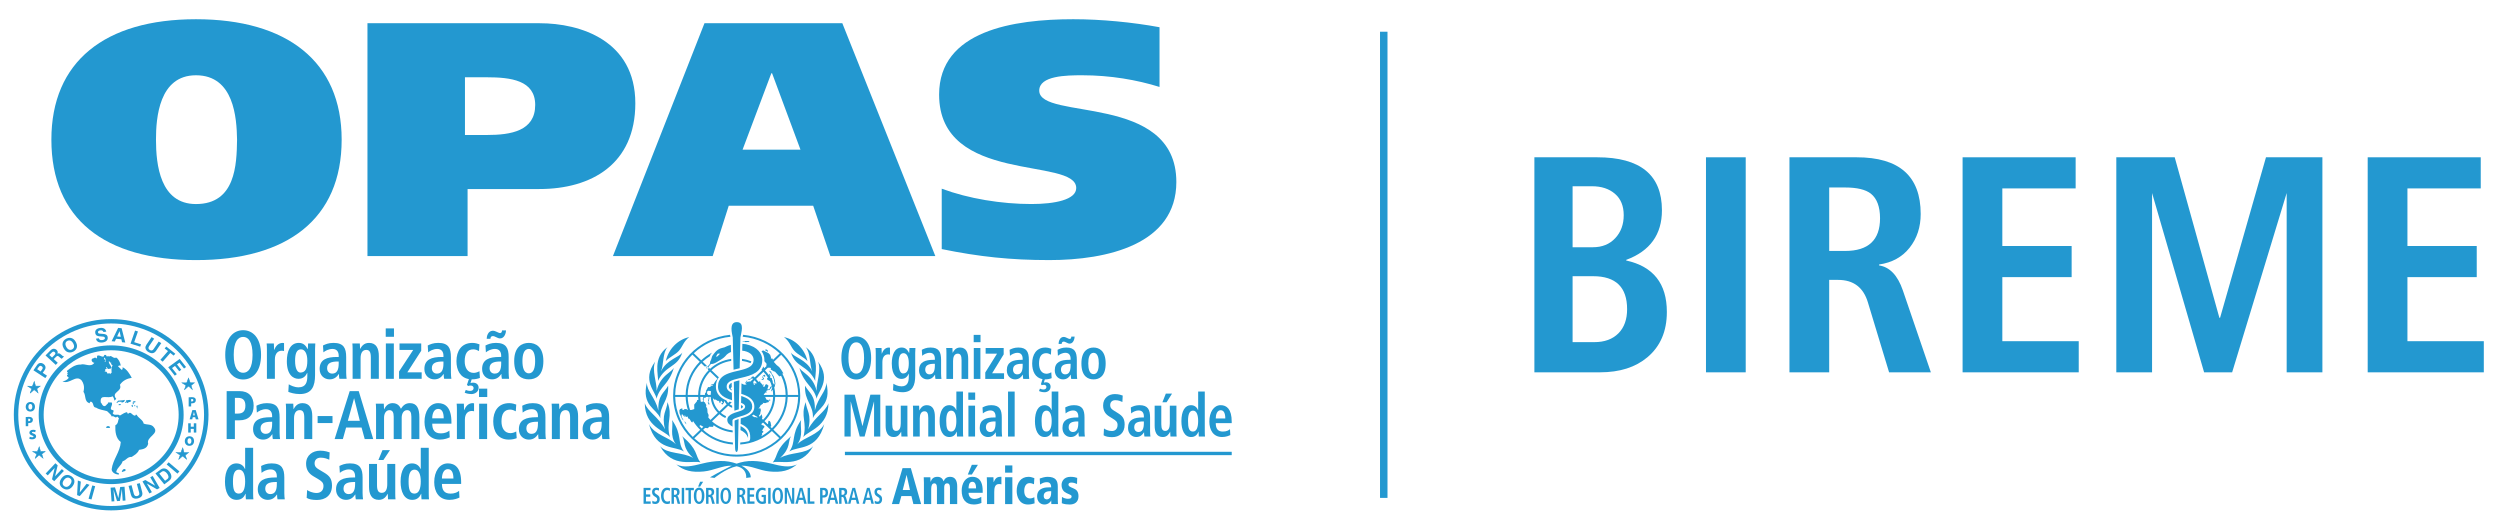 <?xml version="1.0" encoding="utf-8"?>
<!-- Generator: Adobe Illustrator 14.0.0, SVG Export Plug-In . SVG Version: 6.00 Build 43363)  -->
<!DOCTYPE svg PUBLIC "-//W3C//DTD SVG 1.1//EN" "http://www.w3.org/Graphics/SVG/1.1/DTD/svg11.dtd">
<svg version="1.1" id="Camada_1" xmlns="http://www.w3.org/2000/svg" xmlns:xlink="http://www.w3.org/1999/xlink" x="0px" y="0px"
	 width="507.194px" height="106.282px" viewBox="0 0 507.194 106.282" enable-background="new 0 0 507.194 106.282"
	 xml:space="preserve">
<g>
	<g>
		<rect x="279.975" y="6.436" fill="#2398D0" width="1.516" height="94.576"/>
		<g>
			<path fill="#2398D0" d="M311.293,75.534V31.911h12.752c8.748,0,13.125,3.582,13.125,10.75c0,4.918-2.418,8.271-7.252,10.061
				v0.125c5.5,1.211,8.25,4.687,8.25,10.437c0,3.918-1.314,6.982-3.938,9.189c-2.418,2.041-5.627,3.061-9.627,3.061H311.293z
				 M319.045,37.786v12.373h4.123c1.875,0,3.385-0.613,4.529-1.84c1.148-1.23,1.719-2.783,1.719-4.658s-0.592-3.324-1.779-4.344
				c-1.186-1.02-2.738-1.531-4.656-1.531H319.045z M319.045,56.034v13.377h4.41c2.07,0,3.697-0.594,4.879-1.779
				c1.182-1.189,1.77-2.824,1.77-4.908c0-4.459-2.297-6.689-6.896-6.689H319.045z"/>
			<rect x="346.105" y="31.911" fill="#2398D0" width="8.061" height="43.625"/>
			<path fill="#2398D0" d="M363.041,75.536V31.911h13.627c8.66,0,12.998,3.834,12.998,11.5c0,2.666-0.75,4.947-2.246,6.842
				c-1.506,1.898-3.568,3.031-6.191,3.406v0.189c2.168,0.334,3.771,2.021,4.814,5.06l5.686,16.627h-8.475l-4.299-14.188
				c-0.916-3.041-2.928-4.563-6.043-4.563h-1.809v18.75H363.041z M371.104,50.911h3.23c4.719,0,7.084-2.209,7.084-6.627
				c0-2.332-0.623-3.998-1.865-4.998c-1.078-0.834-2.816-1.25-5.219-1.25h-3.23V50.911z"/>
			<polygon fill="#2398D0" points="398.166,75.536 398.166,31.911 421.102,31.911 421.102,38.224 406.227,38.224 406.227,49.909 
				420.289,49.909 420.289,56.223 406.227,56.223 406.227,69.221 421.729,69.221 421.729,75.536 			"/>
			<polygon fill="#2398D0" points="463.914,75.536 463.914,39.161 452.852,75.536 447.164,75.536 436.605,39.161 436.605,75.536 
				429.352,75.536 429.352,31.911 441.199,31.911 450.266,64.481 450.404,64.469 459.717,31.911 471.162,31.911 471.162,75.536 			
				"/>
			<polygon fill="#2398D0" points="480.352,75.536 480.352,31.911 503.287,31.911 503.287,38.224 488.414,38.224 488.414,49.909 
				502.475,49.909 502.475,56.223 488.414,56.223 488.414,69.221 503.91,69.221 503.91,75.536 			"/>
		</g>
		<g>
			<path fill="#2398D0" d="M192.726,98.913c0-0.628-0.234-0.856-0.562-0.856c-0.437,0-0.606,0.354-0.606,0.763v3.449h-1.474v-3.355
				c0-0.689-0.27-0.856-0.514-0.856c-0.484,0-0.652,0.471-0.652,1.159v3.053h-1.474v-4.309c0-0.521-0.009-0.856-0.038-1.139h1.343
				c0.021,0.243,0.037,0.545,0.037,0.91h0.02c0.224-0.597,0.597-0.995,1.371-0.995c0.701,0,1.053,0.367,1.261,0.91
				c0.213-0.512,0.559-0.91,1.333-0.91c1.073,0,1.427,0.88,1.427,1.968v3.564h-1.473"/>
			<path fill="#2398D0" d="M199.367,99.98h-2.864c0,0.648,0.373,1.245,1.204,1.245c0.504,0,1.006-0.209,1.371-0.431l0.028,1.246
				c-0.475,0.199-1.034,0.313-1.539,0.313c-1.707,0-2.463-1.159-2.463-2.824c0-1.464,0.765-2.792,2.155-2.792
				c0.438,0,2.108,0,2.108,2.846 M198.024,99.081c0-0.69-0.159-1.339-0.765-1.339c-0.756,0-0.756,1.044-0.756,1.339H198.024z"/>
			<path fill="#2398D0" d="M200.236,97.959c0-0.521-0.011-0.854-0.037-1.138h1.344c0.007,0.323,0.027,0.658,0.036,0.983h0.02
				c0.298-0.586,0.504-1.068,1.353-1.068h0.214v1.527c-0.159-0.042-0.289-0.061-0.494-0.061c-0.859,0-0.962,0.836-0.962,1.629v2.438
				h-1.473"/>
			<path fill="#2398D0" d="M203.911,94.426h1.475v1.465h-1.475 M203.911,96.821h1.475v5.451h-1.475V96.821z"/>
			<path fill="#2398D0" d="M209.892,102.125c-0.429,0.126-0.867,0.23-1.335,0.23c-1.875,0-2.295-1.758-2.295-2.752
				c0-1.673,0.859-2.866,2.407-2.866c0.486,0,0.744,0.138,1.176,0.263l-0.074,1.244c-0.272-0.116-0.553-0.229-0.86-0.229
				c-1.119,0-1.119,1.378-1.119,1.589c0,1.151,0.636,1.517,1.195,1.517c0.308,0,0.586-0.125,0.858-0.241"/>
			<path fill="#2398D0" d="M210.937,97.082c0.382-0.135,1.036-0.344,1.567-0.344c1.707,0,2.098,0.797,2.098,2.009v1.986
				c0,0.806,0.009,1.172,0.038,1.536h-1.343l-0.036-0.751h-0.019c-0.065,0.333-0.636,0.836-1.335,0.836
				c-0.902,0-1.5-0.657-1.5-1.653c0-1.817,1.895-1.828,2.407-1.828h0.448c0-1.049-0.689-1.049-0.905-1.049
				c-0.374,0-0.774,0.095-1.351,0.481 M213.26,99.646c-0.587,0-1.513,0.041-1.513,0.951c0,0.709,0.516,0.709,0.637,0.709
				c0.128,0,0.876-0.02,0.876-1.346V99.646z"/>
			<path fill="#2398D0" d="M218.503,98.191c-0.392-0.177-0.758-0.291-1.186-0.291c-0.383,0-0.551,0.208-0.551,0.396
				c0,0.335,0.217,0.451,1.018,0.784c0.505,0.209,1.018,0.566,1.018,1.59c0,1.213-0.813,1.685-1.792,1.685
				c-0.429,0-1.082-0.054-1.595-0.261l0.036-1.278c0.356,0.241,0.804,0.379,1.215,0.379c0.691,0,0.737-0.273,0.737-0.515
				c0-0.24-0.382-0.343-1.018-0.639c-0.514-0.241-1.017-0.699-1.017-1.671c0-0.587,0.374-1.634,1.82-1.634
				c0.606,0,1.109,0.125,1.353,0.22"/>
			<line fill="#2398D0" x1="249.887" y1="91.999" x2="171.411" y2="91.999"/>
			<rect x="171.413" y="91.657" fill="#2398D0" width="78.475" height="0.683"/>
			<path fill="#2398D0" d="M161.122,71.137c0.714,0.819,1.959,1.301,2.691,2.118c-0.523-2.422-2.469-4.398-4.766-4.868
				C160.166,69.199,160.407,70.322,161.122,71.137 M133.486,77.276c1.583-3.313,3.948-2.612,4.946-5.767
				c-0.563,0.968-3.145,1.375-4.345,3.854c0.612-1.473,0.306-3.728,1.34-4.945C132.333,72.612,133.653,76.162,133.486,77.276
				 M136.354,85.219c0.283,1.289-0.55,3.151,0.775,4.929c-1.374-1.48-4.285-1.856-5.474-4.108c1.486,5.503,5.351,4.371,7.097,5.564
				C137.315,89.625,138.49,88.307,136.354,85.219 M135.908,88.673c-0.855-3.074,0.664-4.137-0.491-7.086
				c-0.121,1.66-1.271,2.471-0.495,5.509c-1.373-2.573-3.497-3.533-4.111-5.298C130.853,86.628,134.889,87.341,135.908,88.673
				 M142.106,93.83c-1.188-1.581-0.375-2.474-3.714-5.344c0.709,1.05-0.022,2.365,2.23,4.417c-2.204-1.252-5.245-0.717-6.707-2.386
				C136.43,95.144,140.855,93.254,142.106,93.83 M158.264,92.903c2.25-2.052,1.521-3.367,2.229-4.417
				c-3.339,2.87-2.528,3.763-3.717,5.344c1.255-0.575,5.678,1.314,8.194-3.313C163.506,92.186,160.467,91.651,158.264,92.903
				 M161.754,90.148c1.327-1.777,0.493-3.64,0.777-4.929c-2.135,3.088-0.962,4.405-2.399,6.385c1.748-1.193,5.613-0.062,7.097-5.564
				C166.04,88.292,163.131,88.667,161.754,90.148 M156.422,94.048c-1.305-0.335-2.651-0.502-3.65-0.525
				c-1.25-0.029-2.363,0.198-3.328,0.543c-0.966-0.345-2.083-0.572-3.332-0.543c-1,0.023-2.345,0.19-3.649,0.525
				c-2.009,0.515-3.745,0.911-5.255,0.176c1.447,1.236,3.143,1.68,5.585,1.424c2.037-0.209,3.678-1.188,5.596-1.175
				c0.027,0,0.05,0.001,0.075,0.003c-2.022,0.979-4.436,2.364-4.436,2.364l0.926,0.119c0,0,2.248-1.882,4.488-2.371
				c2.238,0.489,1.941,2.371,1.941,2.371l0.924-0.119c0,0,0.134-1.385-1.888-2.364c0.023-0.002,0.048-0.003,0.074-0.003
				c1.918-0.013,3.562,0.966,5.597,1.175c2.446,0.256,4.136-0.188,5.587-1.424C160.166,94.959,158.429,94.563,156.422,94.048
				 M135.554,78.251c-0.828,1.527-2.114,1.877-1.979,5.029c-0.693-2.799-2.354-3.842-2.331-5.631
				c-1.155,4.669,1.929,5.225,2.72,7.18C133.849,82.024,135.712,81.459,135.554,78.251 M136.71,74.645
				c-0.287,0.389-0.489,0.555-1.257,1.163c-1.049,0.829-1.887,1.921-2.24,3.51c0.079-1.71-1.021-4.17-0.289-5.967
				c-2.835,3.846,0.162,6.151,0.267,7.542C133.925,78.215,135.615,78.192,136.71,74.645 M165.672,79.318
				c-0.353-1.589-1.192-2.681-2.239-3.51c-0.769-0.608-0.971-0.774-1.26-1.163c1.096,3.547,2.787,3.57,3.518,6.248
				c0.107-1.391,3.104-3.696,0.268-7.542C166.691,75.148,165.593,77.608,165.672,79.318 M168.076,81.798
				c-0.617,1.765-2.741,2.725-4.113,5.298c0.778-3.038-0.374-3.849-0.496-5.509c-1.156,2.949,0.365,4.012-0.49,7.086
				C163.997,87.341,168.031,86.628,168.076,81.798 M163.328,78.251c-0.156,3.208,1.708,3.772,1.592,6.578
				c0.793-1.955,3.875-2.511,2.719-7.18c0.022,1.789-1.637,2.832-2.33,5.631C165.444,80.128,164.16,79.779,163.328,78.251
				 M137.763,71.137c0.713-0.815,0.956-1.938,2.076-2.75c-2.298,0.47-4.243,2.446-4.766,4.868
				C135.805,72.438,137.049,71.957,137.763,71.137 M160.451,71.509c1.001,3.154,3.366,2.453,4.947,5.767
				c-0.166-1.114,1.153-4.664-1.943-6.857c1.036,1.218,0.73,3.473,1.341,4.945C163.597,72.884,161.015,72.477,160.451,71.509
				 M152.425,73.301c-0.593-0.235-1.225-0.403-1.883-0.492c-0.004,0.132-0.005,0.269-0.009,0.403
				c0.606,0.087,1.188,0.24,1.738,0.462C152.345,73.56,152.397,73.439,152.425,73.301 M151.945,69.395l0.128-0.11l-0.239-0.097
				l-0.634-0.013l-0.164,0.109l-0.374-0.027l-0.004,0.086c0.236,0.016,0.468,0.035,0.652,0.066l0.308-0.027L151.945,69.395z
				 M150.729,82.493c0-0.104-0.143-0.204-0.354-0.3h-0.036c-0.003,0.082-0.012,0.494-0.015,0.695
				C150.584,82.777,150.729,82.654,150.729,82.493 M143.406,74.772c0.013-0.081,0.032-0.149,0.054-0.222
				c-0.079,0.018-0.168,0.025-0.257,0.022L143.406,74.772z M149.455,92.637c7.111,0,12.893-5.555,12.893-12.387
				c0-6.411-5.086-11.696-11.585-12.327c-0.006,0.021-0.012,0.045-0.014,0.07c-0.028,0.119-0.051,0.229-0.07,0.325
				c2.911,0.273,5.53,1.512,7.509,3.379l-1.424,1.366l0.055-0.242l-0.187-0.079l-0.255-0.013l0.055-0.158l-0.174-0.561l-0.354-0.372
				l-1.112-0.565l-0.095,0.101l-0.203,0.055c0.382,0.54,0.589,1.165,0.589,1.797c0,0.081-0.001,0.162-0.007,0.244l0.552,0.664
				l-0.258,0.058l0.172,0.246l-0.488,0.469l-0.194-0.358c-0.093,0.251-0.217,0.48-0.369,0.696c0.037,0.036,0.073,0.067,0.108,0.1
				l-1.496,1.437c-0.091-0.081-0.185-0.16-0.282-0.238c-0.144,0.063-0.291,0.124-0.439,0.178c0.042,0.031,0.083,0.062,0.127,0.096
				l-0.077,0.073l-0.175,0.096l-0.065,0.169l-0.109-0.106l-0.315,0.101l0.087,0.134l0.218-0.057l0.142,0.011l0.012-0.074
				l0.108-0.052l0.033-0.063l0.197-0.056l0.154-0.004c0.028,0.026,0.061,0.052,0.089,0.076l-0.594,0.573l-0.042-0.062l-0.623,0.099
				l-0.137,0.137l-0.138,0.012l0.386-0.354l-0.138-0.066l-0.359,0.461l0.105-0.011l-0.007,0.173l0.133,0.047l0.026,0.185
				l-0.215-0.043l-0.226,0.039l-0.544-0.269c0,0-0.031,1.406-0.047,2.112c1.29,0.417,2.654,1.016,2.654,2.596
				c0,0.69-0.311,1.251-0.925,1.666l0.007,0.001c-0.013,0.006-0.021,0.01-0.03,0.017l-0.002-0.001
				c-0.014,0.008-0.028,0.018-0.043,0.027c-0.518,0.331-1.188,0.508-1.768,0.681c-0.003,0-0.017,1.104-0.017,1.104
				c0.922,0.442,2.042,1.082,1.938,2.917c-0.01,0.452-0.195,0.576-0.351,0.617c-0.54,0.128-1.097,0.212-1.667,0.252
				c-0.002,0.143-0.006,0.28-0.007,0.406c2.483-0.166,4.73-1.174,6.427-2.729l1.496,1.438c-2.243,2.076-5.289,3.351-8.64,3.351
				c-3.331,0-6.363-1.264-8.604-3.314l1.499-1.44c1.679,1.524,3.892,2.519,6.337,2.691c-0.002-0.125-0.006-0.262-0.007-0.403
				c-2.326-0.176-4.43-1.121-6.034-2.574l0.399-0.384l0.548,0.061l0.293-0.303l0.765,0.025l0.115-0.254l-0.027-0.106
				c1.108,0.809,2.446,1.338,3.902,1.483c-0.003-0.156-0.006-0.292-0.008-0.402c-1.606-0.174-3.063-0.841-4.192-1.844l1.499-1.439
				c0.363,0.31,0.771,0.576,1.214,0.783c0.035-0.14,0.084-0.266,0.15-0.38c-0.387-0.186-0.747-0.415-1.069-0.69l1.505-1.441
				c0.237,0.183,0.508,0.329,0.8,0.43c-0.003-0.143-0.004-0.294-0.007-0.437c-0.181-0.072-0.345-0.167-0.499-0.28l0.424-0.407
				c-0.149-0.043-0.296-0.088-0.448-0.137l-0.283,0.271c-0.144-0.153-0.264-0.325-0.358-0.514c-0.259-0.109-0.509-0.234-0.743-0.379
				c-0.924-0.584-1.391-1.406-1.391-2.447c0-0.794,0.232-1.394,0.606-1.861l-1.495-1.434c1.077-0.99,2.462-1.673,4-1.896
				c-0.001-0.139-0.004-0.273-0.008-0.404c-1.651,0.229-3.135,0.954-4.287,2.014l-0.253-0.243c-0.057,0.095-0.123,0.222-0.201,0.375
				l0.16,0.154c-1.287,1.315-2.084,3.074-2.12,5.011h-2.12c0.034-2.499,1.069-4.766,2.74-6.451l0.674,0.646
				c0.029,0,0.061,0,0.095-0.003c0.118-0.008,0.251-0.044,0.381-0.105l-0.855-0.824c0.453-0.42,0.943-0.799,1.473-1.131
				c0.043-0.139,0.082-0.259,0.105-0.302c0.026-0.05,0.16-0.22,0.323-0.42c-0.804,0.432-1.543,0.959-2.199,1.566l-1.496-1.438
				c1.961-1.839,4.552-3.059,7.428-3.339l-0.017-0.087c-0.02-0.096-0.042-0.198-0.063-0.311
				c-6.479,0.648-11.546,5.929-11.546,12.325C136.563,87.083,142.346,92.637,149.455,92.637 M152.238,84.081l-0.001-0.011
				l0.004,0.01C152.239,84.08,152.239,84.081,152.238,84.081 M158.483,71.983c2.107,2.124,3.413,4.988,3.448,8.14h-2.12
				c-0.021-1.559-0.417-3.035-1.107-4.346l0.021-0.037l0.146,0.074l0.035-0.106l-0.38-0.639l-0.448-0.598l-0.526-0.422
				c-0.18-0.216-0.37-0.427-0.566-0.629L158.483,71.983z M155.783,74.592l0.51,0.021l0.12,0.14l-0.06,0.207l0.706,0.425l0.14-0.02
				l0.903,0.997l0.368-0.127c0.576,1.186,0.904,2.5,0.921,3.887h-2.119c-0.009-0.53-0.079-1.048-0.194-1.547l0.095-0.125l0.132-0.64
				l-0.101-0.686l-0.256-0.789l-0.591-0.831l0.144,0.074l0.072-0.07l-0.474-0.309l-0.031,0.103l0.474,0.65l0.268,0.534l0.192,0.53
				l0.061,0.354l0.099,0.601l-0.175,0.014c0,0-0.207-0.367-0.272-0.521l0.096-0.135l-0.179-0.249v-0.248l-0.129-0.157l-0.162,0.02
				c-0.056-0.101-0.118-0.206-0.179-0.304l0.115,0.056l0.029-0.027l-0.06-0.129l0.138-0.075l-0.063-0.075l-0.205,0.075l0.075-0.308
				l-0.12-0.069l-0.109,0.247c-0.231-0.334-0.49-0.647-0.773-0.941L155.783,74.592z M155.358,79.365l0.381-0.202l0.386-0.056
				l0.088-0.182l0.216-0.127l0.082-0.171l0.068-0.301c0.03,0.106,0.057,0.213,0.083,0.318l-0.204,0.592l-0.01,0.199l0.3-0.382
				c0.062,0.347,0.099,0.705,0.104,1.068h-1.855l-0.044-0.152l0.214-0.167l0.043-0.103l0.096-0.063l0.25-0.025l0.026-0.107
				L155.358,79.365z M152.813,77.964l0.191-0.041l-0.008-0.044l-0.189-0.124l0.064-0.384l0.228-0.214
				c0.142,0.151,0.274,0.316,0.395,0.488l-0.081,0.235l-0.208-0.141l-0.155,0.041l0.075,0.142h0.08l-0.087,0.205l-0.06-0.082
				L152.813,77.964z M153.626,84.726l-0.458-0.127l-0.138,0.051l-0.258-0.19l-0.243-0.085c0.12-0.083,0.239-0.169,0.349-0.263
				l0.377,0.255l0.288,0.147l0.145,0.138L153.626,84.726z M153.394,76.871l1.498-1.441c0.351,0.366,0.662,0.768,0.929,1.197
				l-0.188,0.05l0.01,0.32l0.561,0.341c0.139,0.294,0.256,0.598,0.35,0.911l-0.095,0.139l-0.204,0.124l-0.052,0.299l-0.136,0.071
				l-0.117,0.134l-0.117-0.041l-0.208-0.007l0.121-0.159l0.086-0.405l0.137-0.084l-0.405-0.374l-0.301,0.102l-0.069,0.272
				l-0.192,0.201l-0.195-0.159l-0.071-0.168l0.114-0.064l0.06,0.109l0.092-0.033l-0.038-0.183l-0.133-0.008l-0.009,0.072
				l-0.086,0.018l-0.465-0.522l-0.157-0.116l0.061-0.061l0.14-0.05l-0.127-0.047c0,0-0.167,0.037-0.184,0.037l0.091,0.11
				l-0.237-0.004C153.719,77.248,153.565,77.052,153.394,76.871 M154.158,84.537l-0.205-0.196l0.156-0.193l0.196-0.383l-0.076-0.11
				l0.129-0.281l-0.012-0.255l-0.08-0.266l-0.186-0.063l-0.068,0.148l-0.11-0.027c0.16-0.245,0.329-0.477,0.445-0.744l0.188-0.079
				l0.109-0.138l0.052,0.058l0.128-0.148l-0.102-0.128l0.093-0.022l0.174,0.067l0.328,0.004l0.196-0.097l0.517-0.13l-0.097-0.166
				l-0.034-0.2l0.278,0.115l0.105-0.057l-0.052-0.207l-0.342,0.122l-0.375-0.073l-0.283-0.561h1.618
				c-0.07,1.792-0.835,3.417-2.042,4.631l-0.224-0.214l0.095-0.287l-0.173-0.629L154.158,84.537z M154.445,88.508l0.199-0.412
				l-0.078-0.184l0.294-0.245v-0.15l-0.25-0.149l0.206-0.396l0.311-0.39l-0.311-0.323h-0.231l-0.145-0.226
				c0.124-0.098,0.246-0.199,0.366-0.306l1.498,1.437C155.742,87.679,155.119,88.131,154.445,88.508 M156.311,86.606l0.164-0.179
				l-0.155-0.788l-0.109-0.039l0.067-0.133l-0.354-0.106l-0.07,0.278l-0.034,0.356l-0.075,0.069l-0.647-0.624
				c1.286-1.287,2.099-3.011,2.169-4.914h2.122c-0.073,2.466-1.123,4.7-2.791,6.354L156.311,86.606z M156.894,87.165
				c1.744-1.73,2.841-4.063,2.915-6.638h2.119c-0.074,3.136-1.41,5.979-3.536,8.078L156.894,87.165z M144.143,85.194
				c-0.154-0.153-0.302-0.313-0.44-0.477l0.065-0.515l-0.224-0.495l-0.053-0.774l-0.252-0.466l0.055-0.294l-0.305-0.559
				l-0.264-0.126l0.108-0.297l-0.111-0.235l0.11-0.268h0.29l0.102-0.162h0.496l0.076,0.141l-0.093,0.484l-0.059,0.08l0.187,0.392
				l-0.124,0.063l-0.086-0.102l-0.034,0.038l0.084,0.229l0.144,0.271l0.07-0.007l0.039-0.242l-0.07-0.087l-0.009-0.164l-0.021-0.339
				l0.105-0.597l-0.1-0.161h0.356c0.069,1.249,0.612,2.376,1.456,3.229L144.143,85.194z M142.741,81.213l-0.199,0.299h-0.343
				l-0.027-0.017c-0.061-0.316-0.097-0.64-0.108-0.969h0.637l-0.153,0.491L142.741,81.213z M143.438,79.813l0.041-0.402l0.248-0.14
				l0.45,0.073l0.068,0.079c-0.039,0.23-0.06,0.462-0.068,0.699h-0.508L143.438,79.813z M145.588,81.335l0.106-0.05l0.277,0.2
				l-0.12,0.095l0.311,0.199l-0.019-0.213l0.165-0.266l0.175,0.178l0.177,0.244l-0.32,0.068l0.145,0.28l0.225-0.113l-0.03-0.089
				l0.167-0.109l0.1-0.443c0.12,0.263,0.285,0.504,0.484,0.715l-1.496,1.439c-0.715-0.722-1.193-1.662-1.313-2.705l0.308,0.314
				l0.288-0.005L145.588,81.335z M144.054,75.396l1.497,1.438c-0.313,0.331-0.581,0.7-0.795,1.101l-0.104-0.006l-0.21,0.062
				l-0.072-0.004l-0.227,0.199l0.283-0.044l0.257-0.063c-0.017,0.031-0.031,0.063-0.045,0.096l-0.223,0.133h-0.106l-0.33,0.239
				l-0.316-0.025l-0.46,0.823l0.092,0.166l-0.253,0.267l-0.039,0.346h-0.942C142.09,78.299,142.843,76.64,144.054,75.396
				 M142.118,86.255l0.477,0.267l0.096,0.063l-0.345,0.334c-0.162-0.161-0.314-0.328-0.465-0.496L142.118,86.255z M141.644,80.527
				c0.007,0.196,0.025,0.393,0.05,0.588l-0.26,0.055l-0.054,0.255l-0.542,0.661l0.014,0.907l-0.554,0.175l-0.303,0.003
				c-0.281-0.836-0.445-1.724-0.473-2.644H141.644z M139.554,83.16l-0.126-0.024l-0.121-0.125l-0.591-0.053l0.184,0.243
				l-0.552-0.101l0.146-0.126l-0.135-0.13l-0.398,0.167l-0.141,0.254l0.053,0.576l0.458,1.056l0.221,0.33l0.125,0.045l-0.347-0.631
				l-0.078-0.32l0.078-0.081l-0.045-0.176l0.205,0.026l0.32,0.462l0.08,0.033l-0.01-0.339l0.132,0.073l0.027,0.186l0.336,0.085
				l0.142-0.099l0.047,0.033l-0.005,0.247l0.148,0.175l0.181,0.04l0.392,0.639l0.237,0.063l0.074-0.298
				c0.415,0.656,0.905,1.264,1.462,1.809l-1.5,1.442c-2.146-2.104-3.496-4.961-3.572-8.115h2.121
				C139.13,81.438,139.286,82.323,139.554,83.16 M140.465,71.947l1.498,1.438c-1.746,1.759-2.827,4.132-2.862,6.737h-2.12
				C137.019,76.955,138.337,74.077,140.465,71.947 M155.804,71.203l-0.129-0.195l-0.276-0.135l-0.217,0.158l0.276,0.142l0.31,0.214
				L155.804,71.203z M154.518,76.951l0.01,0.157l0.367-0.106l0.111-0.217l-0.252-0.318l0.135-0.192l0.343,0.234l0.062-0.05
				l-0.066-0.048l-0.079-0.142l0.14-0.078l-0.138-0.171l-0.322,0.154l-0.111,0.188l-0.064,0.168l0.143,0.229l-0.051,0.106
				L154.518,76.951z M139.2,86.082l0.025-0.093l-0.19-0.395l-0.226-0.082L139.2,86.082z M147.861,78.431
				c0,0.343,0.217,0.581,0.611,0.788c0,0-0.001-0.057-0.003-0.151l-0.249-0.236l0.132-0.231l0.106-0.026
				c-0.007-0.398-0.016-0.844-0.019-0.907l-0.018,0.002C148.062,77.861,147.861,78.095,147.861,78.431"/>
			<path fill="#2398D0" d="M150.229,87.256c0.664,0.322,1.278,0.769,1.534,1.615c0.112-1.402-0.707-2.011-1.516-2.421
				C150.249,86.454,150.229,87.256,150.229,87.256"/>
			<path fill="#2398D0" d="M154.648,73.026c0-1.273-0.962-2.688-3.319-3.187c-0.172-0.037-0.44-0.064-0.718-0.079
				c-0.006,0.192-0.014,0.63-0.014,0.63c-0.004,0.139-0.017,0.649-0.02,0.76c0.216,0.018,0.378,0.045,0.452,0.06
				c1.37,0.314,1.86,1.069,1.86,1.816c0,1.21-1.075,1.664-2.398,2.01c-0.144,0.037-0.292,0.073-0.438,0.109
				c-0.402,0.097-0.816,0.188-1.223,0.292c-0.146,0.038-0.291,0.08-0.435,0.122c-1.467,0.43-2.726,1.107-2.726,2.849
				c0,1.723,1.439,2.366,2.841,2.783c-0.009-0.495-0.019-0.996-0.029-1.495c-0.62-0.28-1.057-0.646-1.057-1.266
				c0-0.604,0.396-0.968,1.006-1.233c0.135-0.058,0.28-0.111,0.433-0.162c0.351-0.114,0.742-0.209,1.153-0.306
				c0.144-0.032,0.292-0.07,0.442-0.102C152.433,76.166,154.648,75.574,154.648,73.026"/>
			<path fill="#2398D0" d="M147.548,85.184c0.004,0.697,0.535,1.077,1.069,1.364c-0.001-0.119-0.022-1.196-0.022-1.213
				c0.011-0.218,0.227-0.345,0.402-0.425c0.258-0.117,0.517-0.2,0.848-0.312c0.159-0.054,0.295-0.104,0.447-0.147
				c1.072-0.311,2.313-0.707,2.313-1.959c0-1.258-1.063-1.771-2.225-2.156c-0.009,0.401-0.022,0.983-0.031,1.387
				c0.492,0.188,0.817,0.411,0.817,0.77c0,0.448-0.499,0.706-0.855,0.838c-0.146,0.056-0.37,0.126-0.43,0.144
				c-0.288,0.086-0.595,0.186-0.88,0.285c-0.15,0.056-0.298,0.114-0.433,0.181C148.065,84.189,147.544,84.551,147.548,85.184"/>
			<path fill="#2398D0" d="M148.274,69.96c-0.715,0.194-1.135,0.453-1.292,0.505c-0.462,0.146-1.116,0.172-1.788,0.875
				c-0.118,0.128-0.412,0.478-0.617,0.768c-0.203,0.281-0.213,0.731-0.362,0.978c-0.216,0.35-0.164,0.549-0.164,0.549l0.007,0.014
				c-0.008,0.045-0.05,0.228-0.25,0.439c-0.223,0.241-0.52,0.374-0.872,0.319c0.305,0.146,0.729-0.06,0.729-0.06
				s-0.081,0.222-0.161,0.586c0.344-0.75,0.658-1.023,0.758-1.097c0.148,0.03,0.453,0.017,1.023-0.297
				c0.643-0.352,1.609-0.934,1.883-1.299c0.294-0.394,0.702-0.656,1.141-0.825C148.296,70.864,148.282,70.374,148.274,69.96
				 M145.561,72.295l-0.333,0.068l0.397-0.626l0.465,0.017L145.561,72.295z"/>
			<path fill="#2398D0" d="M149.601,85.098c-0.062,0.022-0.222,0.088-0.325,0.121c-0.107,0.037-0.244,0.089-0.244,0.127
				c0,0.009,0.101,5.401,0.101,5.519c0,1.109,0.589,1.116,0.589,0c0-0.078,0.119-5.842,0.119-5.842S149.7,85.065,149.601,85.098"/>
			<path fill="#2398D0" d="M148.992,83.32c0.185-0.062,0.366-0.116,0.536-0.165c0.127-0.039,0.247-0.073,0.354-0.106
				c0.008-0.341,0.108-5.035,0.127-5.886c-0.44,0.104-0.82,0.204-1.135,0.314C148.888,78.119,148.981,82.806,148.992,83.32"/>
			<path fill="#2398D0" d="M149.481,65.351c-1.651,0-0.949,2.355-0.819,3.123c0.005,0.036,0.134,5.321,0.16,6.536
				c0.25-0.065,0.5-0.124,0.741-0.183c0.172-0.04,0.341-0.081,0.499-0.119c0.027-1.167,0.147-6.209,0.151-6.244
				C150.313,67.642,151.179,65.351,149.481,65.351"/>
			<path fill="#2398D0" d="M173.717,68.253c1.574,0,3.017,1.316,3.017,4.372s-1.443,4.368-3.017,4.368
				c-1.575,0-3.019-1.313-3.019-4.368S172.142,68.253,173.717,68.253 M173.717,75.803c0.88,0,1.585-0.842,1.585-3.178
				c0-2.337-0.705-3.177-1.585-3.177c-0.879,0-1.587,0.84-1.587,3.177C172.13,74.961,172.838,75.803,173.717,75.803"/>
			<path fill="#2398D0" d="M177.67,71.638c0-0.39-0.011-0.755-0.044-1.035h1.218c0.01,0.381,0.043,0.77,0.043,1.146h0.021
				c0.165-0.487,0.586-1.243,1.424-1.243c0.086,0,0.151,0.025,0.225,0.037v1.414c-0.118-0.038-0.237-0.063-0.378-0.063
				c-0.553,0-1.162,0.376-1.162,1.545v3.435h-1.347"/>
			<path fill="#2398D0" d="M181.248,77.847c0.314,0.195,0.946,0.535,1.651,0.535c1.272,0,1.476-0.985,1.476-1.972v-0.597h-0.02
				c-0.219,0.486-0.598,1.06-1.478,1.06c-0.784,0-1.954-0.585-1.954-3.117c0-1.728,0.555-3.25,2.018-3.25
				c0.815,0,1.194,0.523,1.476,1.071h0.045c0-0.329,0.033-0.646,0.044-0.975h1.215c-0.021,0.329-0.045,0.658-0.045,0.989v4.622
				c0,1.961-0.53,3.362-2.581,3.362c-0.891,0-1.596-0.255-1.922-0.389 M183.192,75.766c0.847,0,1.183-0.683,1.183-2.104
				c0-1.315-0.445-2.024-1.085-2.012c-0.707,0.015-0.979,0.745-0.979,2.021C182.312,75.144,182.736,75.766,183.192,75.766"/>
			<path fill="#2398D0" d="M187.014,70.969c0.379-0.193,0.912-0.464,1.771-0.464c1.736,0,2.138,0.951,2.138,2.521v2.739
				c0,0.449,0.042,0.864,0.073,1.107h-1.215c-0.064-0.243-0.074-0.548-0.074-0.853h-0.023c-0.334,0.512-0.76,0.948-1.563,0.948
				c-0.867,0-1.671-0.668-1.671-1.837c0-1.704,1.239-2.13,2.942-2.13h0.272v-0.231c0-0.62-0.272-1.193-1.043-1.193
				c-0.672,0-1.27,0.366-1.53,0.61 M189.664,73.805h-0.119c-1.151,0-1.837,0.27-1.837,1.182c0,0.571,0.337,0.962,0.857,0.962
				c0.805,0,1.098-0.67,1.098-1.79V73.805z"/>
			<path fill="#2398D0" d="M192.008,71.638c0-0.39-0.011-0.755-0.044-1.035h1.26c0.01,0.316,0.044,0.646,0.044,0.964h0.03h-0.01
				c0.198-0.378,0.576-1.061,1.488-1.061c1.271,0,1.65,1.061,1.65,2.324v4.044h-1.347v-3.762c0-0.961-0.215-1.363-0.771-1.363
				c-0.704,0-0.954,0.668-0.954,1.473v3.652h-1.347"/>
			<path fill="#2398D0" d="M197.537,67.939h1.389v1.484h-1.389 M197.557,70.604h1.346v6.27h-1.346V70.604z"/>
			<polyline fill="#2398D0" points="199.888,75.572 202.276,71.748 199.964,71.748 199.964,70.605 203.625,70.605 203.625,71.895 
				201.278,75.731 203.699,75.731 203.699,76.875 199.888,76.875 			"/>
			<path fill="#2398D0" d="M204.825,70.969c0.381-0.193,0.912-0.464,1.77-0.464c1.738,0,2.14,0.951,2.14,2.521v2.739
				c0,0.449,0.042,0.864,0.076,1.107h-1.218c-0.064-0.243-0.075-0.548-0.075-0.853h-0.021c-0.338,0.512-0.761,0.948-1.565,0.948
				c-0.867,0-1.671-0.668-1.671-1.837c0-1.704,1.236-2.13,2.942-2.13h0.272v-0.231c0-0.62-0.272-1.193-1.042-1.193
				c-0.672,0-1.272,0.366-1.532,0.61 M207.475,73.805h-0.12c-1.151,0-1.834,0.27-1.834,1.182c0,0.571,0.335,0.962,0.856,0.962
				c0.803,0,1.098-0.67,1.098-1.79V73.805z"/>
			<path fill="#2398D0" d="M213.358,76.716c-0.314,0.133-0.782,0.254-1.324,0.254h-0.066l-0.196,0.658
				c0.109-0.036,0.241-0.072,0.424-0.072c0.598,0,0.945,0.377,0.945,0.899c0,0.769-0.673,1.121-1.205,1.121
				c-0.456,0-0.924-0.122-1.14-0.244l0.175-0.487c0.215,0.086,0.434,0.172,0.757,0.172c0.361,0,0.565-0.207,0.565-0.499
				c0-0.281-0.205-0.451-0.498-0.451c-0.196,0-0.327,0.036-0.424,0.083l-0.195-0.205l0.326-1.021
				c-1.476-0.271-2.095-1.597-2.095-3.179c0-1.789,0.824-3.239,2.703-3.239c0.423,0,0.922,0.146,1.172,0.257l-0.075,1.193
				c-0.24-0.135-0.575-0.304-0.946-0.304c-1.02,0-1.464,0.766-1.464,2.105c0,1.168,0.5,2.068,1.53,2.068
				c0.325,0,0.772-0.171,0.955-0.305"/>
			<path fill="#2398D0" d="M214.553,70.969c0.38-0.193,0.913-0.464,1.77-0.464c1.737,0,2.14,0.951,2.14,2.521v2.739
				c0,0.449,0.043,0.864,0.074,1.107h-1.216c-0.063-0.243-0.073-0.548-0.073-0.853h-0.022c-0.335,0.512-0.762,0.948-1.564,0.948
				c-0.868,0-1.671-0.668-1.671-1.837c0-1.704,1.238-2.13,2.941-2.13h0.272v-0.231c0-0.62-0.272-1.193-1.042-1.193
				c-0.672,0-1.27,0.366-1.532,0.61 M214.76,69.777c0-0.427,0.205-1.4,1.021-1.424c0.5,0,0.923,0.413,1.249,0.413
				c0.218,0,0.313-0.23,0.313-0.475h0.674c0,0.354-0.207,1.424-1.011,1.424c-0.422,0-0.825-0.413-1.215-0.413
				c-0.271,0-0.401,0.221-0.401,0.475H214.76z M217.202,73.805h-0.118c-1.151,0-1.837,0.27-1.837,1.182
				c0,0.571,0.338,0.962,0.857,0.962c0.804,0,1.097-0.67,1.097-1.79V73.805z"/>
			<path fill="#2398D0" d="M221.86,70.507c1.139,0,2.454,0.67,2.454,3.225c0,2.632-1.315,3.239-2.454,3.239
				s-2.466-0.607-2.466-3.239C219.394,71.177,220.721,70.507,221.86,70.507 M221.86,75.901c0.867,0,1.063-1.12,1.063-2.169
				c0-1.045-0.196-2.155-1.063-2.155c-0.866,0-1.075,1.11-1.075,2.155C220.785,74.781,220.994,75.901,221.86,75.901"/>
			<polyline fill="#2398D0" points="177.329,81.482 177.309,81.482 175.408,88.566 174.421,88.566 172.607,81.482 172.584,81.482 
				172.584,88.566 171.325,88.566 171.325,80.071 173.4,80.071 174.962,86.413 174.985,86.413 176.58,80.071 178.591,80.071 
				178.591,88.566 177.329,88.566 			"/>
			<path fill="#2398D0" d="M184.09,87.533c0,0.391,0.012,0.753,0.045,1.033h-1.259c-0.012-0.317-0.046-0.643-0.046-0.961
				l-0.03-0.013l0.01,0.013c-0.262,0.464-0.609,1.06-1.488,1.06c-1.271,0-1.649-1.06-1.649-2.325v-4.042h1.345v3.761
				c0,0.964,0.24,1.362,0.804,1.362c0.717,0,0.922-0.729,0.922-1.531v-3.592h1.347"/>
			<path fill="#2398D0" d="M185.25,83.333c0-0.392-0.011-0.755-0.044-1.035h1.26c0.01,0.316,0.046,0.644,0.046,0.962h0.03h-0.012
				c0.196-0.375,0.576-1.059,1.489-1.059c1.271,0,1.649,1.059,1.649,2.324v4.041h-1.346v-3.76c0-0.964-0.217-1.364-0.771-1.364
				c-0.706,0-0.954,0.67-0.954,1.474v3.65h-1.347"/>
			<path fill="#2398D0" d="M195.369,79.436v8.057c0,0.454,0.011,0.843,0.044,1.072h-1.26c-0.021-0.181-0.044-0.547-0.044-0.973
				h-0.031c-0.219,0.538-0.62,1.07-1.487,1.07c-1.39,0-1.965-1.484-1.965-3.224c0-2.046,0.728-3.24,1.933-3.24
				c0.803,0,1.248,0.513,1.442,0.999h0.022v-3.762 M192.959,87.555c0.793,0,1.063-0.959,1.063-2.141
				c0-1.218-0.303-2.106-1.041-2.106c-0.75,0-1.012,0.815-1.012,2.068C191.97,86.825,192.177,87.555,192.959,87.555"/>
			<path fill="#2398D0" d="M196.449,79.632h1.392v1.482h-1.392 M196.471,82.297h1.347v6.266h-1.347V82.297z"/>
			<path fill="#2398D0" d="M199.328,82.663c0.38-0.194,0.912-0.463,1.77-0.463c1.738,0,2.14,0.948,2.14,2.521v2.74
				c0,0.448,0.042,0.864,0.073,1.104h-1.214c-0.064-0.24-0.075-0.547-0.075-0.849h-0.022c-0.337,0.511-0.761,0.947-1.564,0.947
				c-0.867,0-1.672-0.668-1.672-1.839c0-1.701,1.238-2.13,2.944-2.13h0.271v-0.231c0-0.622-0.271-1.19-1.043-1.19
				c-0.671,0-1.27,0.363-1.531,0.608 M201.977,85.5h-0.119c-1.151,0-1.837,0.266-1.837,1.181c0,0.573,0.338,0.963,0.857,0.963
				c0.805,0,1.098-0.671,1.098-1.793V85.5z"/>
			<rect x="204.508" y="79.439" fill="#2398D0" width="1.345" height="9.127"/>
			<path fill="#2398D0" d="M214.711,79.436v8.057c0,0.454,0.01,0.843,0.045,1.072h-1.261c-0.021-0.181-0.042-0.547-0.042-0.973
				h-0.034c-0.217,0.538-0.621,1.07-1.486,1.07c-1.392,0-1.966-1.484-1.966-3.224c0-2.046,0.727-3.24,1.932-3.24
				c0.803,0,1.249,0.513,1.442,0.999h0.023v-3.762 M212.301,87.555c0.792,0,1.063-0.959,1.063-2.141
				c0-1.218-0.304-2.106-1.041-2.106c-0.75,0-1.013,0.815-1.013,2.068C211.311,86.825,211.518,87.555,212.301,87.555"/>
			<path fill="#2398D0" d="M216.113,82.663c0.378-0.194,0.91-0.463,1.768-0.463c1.735,0,2.14,0.948,2.14,2.521v2.74
				c0,0.448,0.044,0.864,0.075,1.104h-1.216c-0.065-0.24-0.075-0.547-0.075-0.849h-0.021c-0.336,0.511-0.761,0.947-1.564,0.947
				c-0.867,0-1.671-0.668-1.671-1.839c0-1.701,1.238-2.13,2.942-2.13h0.271v-0.231c0-0.622-0.271-1.19-1.042-1.19
				c-0.672,0-1.27,0.363-1.529,0.608 M218.76,85.5h-0.118c-1.152,0-1.834,0.266-1.834,1.181c0,0.573,0.334,0.963,0.855,0.963
				c0.802,0,1.096-0.671,1.096-1.793V85.5z"/>
			<path fill="#2398D0" d="M223.972,86.924c0.271,0.195,0.867,0.522,1.606,0.522c0.609,0,1.15-0.377,1.15-1.229
				c0-0.608-0.313-0.877-0.986-1.29l-0.708-0.438c-0.748-0.463-1.237-1.133-1.237-2.228c0-1.521,1.119-2.313,2.39-2.313
				c0.804,0,1.365,0.23,1.585,0.303l-0.066,1.304c-0.337-0.147-0.782-0.366-1.421-0.366c-0.695,0-1.053,0.415-1.053,0.999
				c0,0.632,0.378,0.875,0.802,1.144l0.816,0.51c0.888,0.561,1.314,1.096,1.314,2.291c0,1.728-1.098,2.554-2.542,2.554
				c-0.759,0-1.345-0.121-1.724-0.377"/>
			<path fill="#2398D0" d="M229.413,82.663c0.379-0.194,0.913-0.463,1.77-0.463c1.738,0,2.141,0.948,2.141,2.521v2.74
				c0,0.448,0.043,0.864,0.073,1.104h-1.214c-0.065-0.24-0.075-0.547-0.075-0.849h-0.022c-0.336,0.511-0.762,0.947-1.564,0.947
				c-0.868,0-1.67-0.668-1.67-1.839c0-1.701,1.237-2.13,2.941-2.13h0.271v-0.231c0-0.622-0.271-1.19-1.042-1.19
				c-0.671,0-1.271,0.363-1.531,0.608 M232.063,85.5h-0.119c-1.152,0-1.836,0.266-1.836,1.181c0,0.573,0.338,0.963,0.858,0.963
				c0.804,0,1.097-0.671,1.097-1.793V85.5z"/>
			<path fill="#2398D0" d="M238.67,87.533c0,0.389,0.012,0.752,0.045,1.032h-1.259c-0.011-0.316-0.045-0.644-0.045-0.96
				l-0.031-0.014l0.01,0.014c-0.259,0.463-0.607,1.059-1.486,1.059c-1.27,0-1.65-1.059-1.65-2.324v-4.042h1.347v3.76
				c0,0.965,0.239,1.364,0.803,1.364c0.717,0,0.925-0.729,0.925-1.533v-3.591h1.342 M236.521,79.851h1.262l-1.108,1.753h-0.847
				L236.521,79.851z"/>
			<path fill="#2398D0" d="M244.423,79.436v8.057c0,0.454,0.012,0.843,0.045,1.072h-1.261c-0.021-0.181-0.042-0.547-0.042-0.973
				h-0.032c-0.218,0.538-0.62,1.07-1.488,1.07c-1.39,0-1.966-1.484-1.966-3.224c0-2.046,0.729-3.24,1.934-3.24
				c0.803,0,1.248,0.513,1.441,0.999h0.025v-3.762 M242.014,87.555c0.793,0,1.064-0.959,1.064-2.141
				c0-1.218-0.304-2.106-1.042-2.106c-0.75,0-1.011,0.815-1.011,2.068C241.026,86.825,241.231,87.555,242.014,87.555"/>
			<path fill="#2398D0" d="M249.606,88.263c-0.283,0.134-0.871,0.399-1.672,0.399c-1.805,0-2.585-1.446-2.585-3.141
				c0-1.873,0.879-3.322,2.301-3.322c1.206,0,2.237,0.792,2.237,3.348v0.294h-3.236c0,1.07,0.381,1.715,1.423,1.715
				c0.825,0,1.217-0.279,1.464-0.489 M248.584,84.891c0-1.107-0.327-1.668-0.935-1.668c-0.705,0-1,0.84-1,1.668H248.584z"/>
			<polygon fill="#2398D0" points="130.561,98.977 131.972,98.977 131.972,99.449 131.053,99.449 131.053,100.307 131.922,100.307 
				131.922,100.779 131.053,100.779 131.053,101.732 132.012,101.732 132.012,102.203 130.561,102.203 			"/>
			<path fill="#2398D0" d="M132.354,101.58c0.095,0.071,0.307,0.198,0.568,0.198c0.217,0,0.409-0.144,0.409-0.467
				c0-0.231-0.111-0.333-0.349-0.49l-0.252-0.166c-0.264-0.176-0.438-0.431-0.438-0.847c0-0.577,0.396-0.876,0.847-0.876
				c0.285,0,0.484,0.085,0.56,0.115l-0.021,0.494c-0.12-0.056-0.277-0.14-0.504-0.14c-0.247,0-0.374,0.158-0.374,0.379
				c0,0.24,0.136,0.332,0.285,0.436l0.289,0.192c0.315,0.212,0.465,0.416,0.465,0.869c0,0.656-0.387,0.971-0.899,0.971
				c-0.269,0-0.475-0.046-0.61-0.143L132.354,101.58z"/>
			<path fill="#2398D0" d="M135.923,102.133c-0.1,0.065-0.338,0.115-0.582,0.115c-0.815,0-1.233-0.716-1.233-1.658
				s0.418-1.66,1.22-1.66c0.271,0,0.496,0.087,0.595,0.134l-0.027,0.532c-0.101-0.062-0.259-0.175-0.506-0.175
				c-0.409,0-0.758,0.332-0.758,1.169c0,0.836,0.35,1.168,0.758,1.168c0.237,0,0.394-0.069,0.506-0.165L135.923,102.133z"/>
			<path fill="#2398D0" d="M136.236,98.977h0.838c0.477,0,0.799,0.259,0.799,0.85c0,0.421-0.219,0.703-0.519,0.759v0.013
				c0.1,0.02,0.211,0.075,0.295,0.375l0.351,1.23h-0.522l-0.265-1.051c-0.066-0.252-0.193-0.336-0.374-0.336h-0.112v1.387h-0.491
				V98.977z M136.928,100.383c0.261,0,0.438-0.164,0.438-0.492c0-0.37-0.162-0.463-0.438-0.463h-0.201v0.955H136.928z"/>
			<rect x="138.309" y="98.978" fill="#2398D0" width="0.491" height="3.224"/>
			<polygon fill="#2398D0" points="139.679,99.45 139.079,99.45 139.079,98.977 140.765,98.977 140.765,99.45 140.169,99.45 
				140.169,102.203 139.679,102.203 			"/>
			<path fill="#2398D0" d="M141.831,98.93c0.56,0,1.07,0.499,1.07,1.66c0,1.16-0.511,1.658-1.07,1.658
				c-0.558,0-1.068-0.498-1.068-1.658C140.763,99.429,141.273,98.93,141.831,98.93 M141.831,101.796
				c0.311,0,0.562-0.319,0.562-1.206c0-0.889-0.25-1.207-0.562-1.207c-0.31,0-0.562,0.318-0.562,1.207
				C141.27,101.477,141.521,101.796,141.831,101.796"/>
			<path fill="#2398D0" d="M143.247,98.977h0.838c0.479,0,0.801,0.259,0.801,0.85c0,0.421-0.22,0.703-0.519,0.759v0.013
				c0.1,0.02,0.21,0.075,0.295,0.375l0.351,1.23h-0.524l-0.265-1.051c-0.065-0.252-0.192-0.336-0.373-0.336h-0.114v1.387h-0.491
				V98.977z M143.94,100.383c0.259,0,0.439-0.164,0.439-0.492c0-0.37-0.162-0.463-0.439-0.463h-0.203v0.955H143.94z"/>
			<rect x="145.31" y="98.978" fill="#2398D0" width="0.492" height="3.224"/>
			<path fill="#2398D0" d="M147.24,98.93c0.558,0,1.069,0.499,1.069,1.66c0,1.16-0.511,1.658-1.069,1.658
				c-0.56,0-1.069-0.498-1.069-1.658C146.171,99.429,146.681,98.93,147.24,98.93 M147.24,101.796c0.311,0,0.562-0.319,0.562-1.206
				c0-0.889-0.25-1.207-0.562-1.207s-0.562,0.318-0.562,1.207C146.679,101.477,146.929,101.796,147.24,101.796"/>
			<path fill="#2398D0" d="M149.556,98.977h0.838c0.478,0,0.8,0.259,0.8,0.85c0,0.421-0.219,0.703-0.519,0.759v0.013
				c0.101,0.02,0.211,0.075,0.297,0.375l0.349,1.23h-0.522l-0.265-1.051c-0.066-0.252-0.193-0.336-0.374-0.336h-0.112v1.387h-0.491
				V98.977z M150.248,100.383c0.261,0,0.439-0.164,0.439-0.492c0-0.37-0.163-0.463-0.439-0.463h-0.201v0.955H150.248z"/>
			<polygon fill="#2398D0" points="151.622,98.977 153.031,98.977 153.031,99.449 152.113,99.449 152.113,100.307 152.982,100.307 
				152.982,100.779 152.113,100.779 152.113,101.732 153.072,101.732 153.072,102.203 151.622,102.203 			"/>
			<path fill="#2398D0" d="M154.518,100.396h0.868v1.686c-0.139,0.089-0.377,0.166-0.728,0.166c-0.859,0-1.317-0.702-1.317-1.657
				c0-0.958,0.458-1.661,1.317-1.661c0.308,0,0.551,0.085,0.656,0.139l-0.028,0.533c-0.158-0.116-0.372-0.199-0.619-0.199
				c-0.523,0-0.804,0.519-0.804,1.188c0,0.724,0.273,1.186,0.776,1.186c0.117,0,0.221-0.025,0.284-0.057v-0.872h-0.405V100.396z"/>
			<rect x="155.849" y="98.978" fill="#2398D0" width="0.491" height="3.224"/>
			<path fill="#2398D0" d="M157.779,98.93c0.559,0,1.07,0.499,1.07,1.66c0,1.16-0.511,1.658-1.07,1.658
				c-0.559,0-1.07-0.498-1.07-1.658C156.709,99.429,157.22,98.93,157.779,98.93 M157.779,101.796c0.311,0,0.562-0.319,0.562-1.206
				c0-0.889-0.251-1.207-0.562-1.207c-0.311,0-0.562,0.318-0.562,1.207C157.218,101.477,157.469,101.796,157.779,101.796"/>
			<polygon fill="#2398D0" points="159.211,98.977 159.794,98.977 160.688,101.509 160.695,101.509 160.695,98.977 161.141,98.977 
				161.141,102.203 160.552,102.203 159.664,99.689 159.656,99.689 159.656,102.203 159.211,102.203 			"/>
			<path fill="#2398D0" d="M162.965,101.425h-0.922l-0.193,0.777h-0.492l0.899-3.226h0.537l0.867,3.226h-0.507L162.965,101.425z
				 M162.862,100.974l-0.339-1.506h-0.007l-0.371,1.506H162.862z"/>
			<polygon fill="#2398D0" points="163.851,98.977 164.341,98.977 164.341,101.732 165.227,101.732 165.227,102.203 
				163.851,102.203 			"/>
			<path fill="#2398D0" d="M166.378,98.978h0.769c0.554,0,0.843,0.367,0.843,0.977c0,0.612-0.29,0.986-0.843,0.986h-0.276v1.262
				h-0.492V98.978z M167.054,100.488c0.307,0,0.441-0.179,0.441-0.533c0-0.35-0.135-0.525-0.441-0.525h-0.184v1.059H167.054z"/>
			<path fill="#2398D0" d="M169.362,101.425h-0.924l-0.192,0.777h-0.492l0.901-3.226h0.536l0.866,3.226h-0.508L169.362,101.425z
				 M169.258,100.974l-0.338-1.506h-0.008l-0.371,1.506H169.258z"/>
			<path fill="#2398D0" d="M170.234,98.977h0.838c0.478,0,0.801,0.259,0.801,0.85c0,0.421-0.22,0.703-0.52,0.759v0.013
				c0.101,0.02,0.212,0.075,0.296,0.375l0.351,1.23h-0.523l-0.266-1.051c-0.066-0.252-0.192-0.336-0.374-0.336h-0.111v1.387h-0.492
				V98.977z M170.927,100.383c0.261,0,0.439-0.164,0.439-0.492c0-0.37-0.162-0.463-0.439-0.463h-0.2v0.955H170.927z"/>
			<path fill="#2398D0" d="M173.646,101.425h-0.922l-0.192,0.777h-0.493l0.899-3.226h0.538l0.867,3.226h-0.509L173.646,101.425z
				 M173.543,100.974l-0.339-1.506h-0.006l-0.371,1.506H173.543z"/>
			<path fill="#2398D0" d="M176.597,101.425h-0.924l-0.191,0.777h-0.492l0.899-3.226h0.537l0.866,3.226h-0.508L176.597,101.425z
				 M176.494,100.974l-0.339-1.506h-0.007l-0.371,1.506H176.494z"/>
			<path fill="#2398D0" d="M177.475,101.58c0.096,0.071,0.307,0.198,0.569,0.198c0.214,0,0.408-0.144,0.408-0.467
				c0-0.231-0.111-0.333-0.351-0.49l-0.25-0.166c-0.265-0.176-0.439-0.431-0.439-0.847c0-0.577,0.396-0.876,0.846-0.876
				c0.286,0,0.486,0.085,0.562,0.115l-0.022,0.494c-0.119-0.056-0.277-0.14-0.503-0.14c-0.246,0-0.375,0.158-0.375,0.379
				c0,0.24,0.135,0.332,0.285,0.436l0.29,0.192c0.313,0.212,0.464,0.416,0.464,0.869c0,0.656-0.386,0.971-0.898,0.971
				c-0.27,0-0.477-0.046-0.611-0.143L177.475,101.58z"/>
			<polyline fill="#2398D0" points="196.345,96.275 197.165,94.292 198.401,94.292 197.165,96.275 			"/>
			<polyline fill="#2398D0" points="141.631,98.719 142.04,97.73 142.659,97.73 142.04,98.719 			"/>
			<path fill="#2398D0" d="M49.328,66.988c1.896,0,3.634,1.503,3.634,5.004c0,3.495-1.738,4.999-3.634,4.999
				c-1.895,0-3.633-1.504-3.633-4.999C45.694,68.491,47.433,66.988,49.328,66.988 M49.328,75.627c1.059,0,1.91-0.962,1.91-3.636
				c0-2.678-0.851-3.641-1.91-3.641s-1.91,0.963-1.91,3.641C47.418,74.666,48.269,75.627,49.328,75.627"/>
			<path fill="#2398D0" d="M54.15,70.861c0-0.446-0.014-0.864-0.052-1.185h1.462c0.015,0.432,0.053,0.88,0.053,1.31h0.027
				c0.196-0.558,0.706-1.42,1.712-1.42c0.103,0,0.182,0.026,0.274,0.04v1.615c-0.143-0.039-0.289-0.066-0.458-0.066
				c-0.666,0-1.4,0.43-1.4,1.768v3.931H54.15"/>
			<path fill="#2398D0" d="M58.585,77.968c0.376,0.223,1.137,0.613,1.986,0.613c1.529,0,1.778-1.129,1.778-2.259v-0.681h-0.027
				c-0.259,0.557-0.719,1.212-1.776,1.212c-0.943,0-2.353-0.669-2.353-3.568c0-1.979,0.666-3.72,2.429-3.72
				c0.98,0,1.44,0.599,1.778,1.226h0.052c0-0.378,0.041-0.739,0.054-1.114h1.463c-0.026,0.375-0.051,0.752-0.051,1.128V76.1
				c0,2.243-0.643,3.847-3.112,3.847c-1.072,0-1.921-0.293-2.313-0.447 M60.925,75.584c1.018,0,1.424-0.779,1.424-2.41
				c0-1.505-0.536-2.314-1.308-2.298c-0.849,0.013-1.177,0.849-1.177,2.313C59.865,74.873,60.374,75.584,60.925,75.584"/>
			<path fill="#2398D0" d="M65.526,70.093c0.457-0.222,1.096-0.528,2.128-0.528c2.091,0,2.577,1.086,2.577,2.885v3.136
				c0,0.515,0.052,0.987,0.091,1.268h-1.465c-0.077-0.28-0.091-0.629-0.091-0.976H68.74c-0.404,0.584-0.914,1.086-1.881,1.086
				c-1.046,0-2.012-0.766-2.012-2.103c0-1.952,1.488-2.439,3.541-2.439h0.327v-0.266c0-0.709-0.327-1.365-1.256-1.365
				c-0.809,0-1.529,0.418-1.843,0.696 M68.715,73.34h-0.144c-1.386,0-2.209,0.307-2.209,1.354c0,0.654,0.405,1.101,1.032,1.101
				c0.967,0,1.321-0.767,1.321-2.049V73.34z"/>
			<path fill="#2398D0" d="M71.537,70.861c0-0.446-0.015-0.864-0.051-1.185H73c0.015,0.363,0.054,0.738,0.054,1.103h0.039h-0.015
				c0.236-0.433,0.693-1.213,1.792-1.213c1.529,0,1.987,1.213,1.987,2.66v4.627h-1.623v-4.307c0-1.102-0.258-1.561-0.927-1.561
				c-0.85,0-1.151,0.767-1.151,1.688v4.18h-1.62"/>
			<path fill="#2398D0" d="M78.255,66.625h1.674v1.702h-1.674 M78.282,69.677h1.62v7.178h-1.62V69.677z"/>
			<polyline fill="#2398D0" points="80.961,75.363 83.837,70.987 81.053,70.987 81.053,69.676 85.457,69.676 85.457,71.154 
				82.635,75.542 85.547,75.542 85.547,76.853 80.961,76.853 			"/>
			<path fill="#2398D0" d="M86.778,70.093c0.457-0.222,1.097-0.528,2.129-0.528c2.091,0,2.575,1.086,2.575,2.885v3.136
				c0,0.515,0.052,0.987,0.092,1.268H90.11c-0.079-0.28-0.091-0.629-0.091-0.976h-0.028c-0.404,0.584-0.913,1.086-1.881,1.086
				c-1.046,0-2.013-0.766-2.013-2.103c0-1.952,1.49-2.439,3.541-2.439h0.328v-0.266c0-0.709-0.328-1.365-1.256-1.365
				c-0.81,0-1.529,0.418-1.842,0.696 M89.967,73.34h-0.143c-1.386,0-2.21,0.307-2.21,1.354c0,0.654,0.404,1.101,1.032,1.101
				c0.967,0,1.32-0.767,1.32-2.049V73.34z"/>
			<path fill="#2398D0" d="M97.365,76.67c-0.381,0.153-0.942,0.294-1.595,0.294h-0.079l-0.236,0.752
				c0.131-0.042,0.29-0.085,0.51-0.085c0.72,0,1.138,0.434,1.138,1.031c0,0.88-0.811,1.284-1.451,1.284
				c-0.548,0-1.112-0.141-1.373-0.279l0.209-0.559c0.262,0.099,0.525,0.196,0.915,0.196c0.433,0,0.681-0.238,0.681-0.572
				c0-0.319-0.248-0.515-0.601-0.515c-0.237,0-0.393,0.043-0.51,0.098l-0.237-0.237l0.393-1.17
				c-1.778-0.308-2.524-1.825-2.524-3.638c0-2.05,0.993-3.705,3.255-3.705c0.51,0,1.111,0.167,1.412,0.291l-0.091,1.364
				c-0.288-0.15-0.693-0.347-1.138-0.347c-1.228,0-1.765,0.878-1.765,2.41c0,1.338,0.601,2.369,1.843,2.369
				c0.392,0,0.929-0.194,1.15-0.347"/>
			<path fill="#2398D0" d="M98.49,70.093c0.457-0.222,1.097-0.528,2.129-0.528c2.091,0,2.575,1.086,2.575,2.885v3.136
				c0,0.515,0.052,0.987,0.09,1.268h-1.463c-0.078-0.28-0.091-0.629-0.091-0.976h-0.027c-0.404,0.584-0.913,1.086-1.881,1.086
				c-1.046,0-2.013-0.766-2.013-2.103c0-1.952,1.49-2.439,3.541-2.439h0.328v-0.266c0-0.709-0.328-1.365-1.256-1.365
				c-0.81,0-1.529,0.418-1.843,0.696 M98.738,68.731c0-0.49,0.248-1.604,1.228-1.633c0.602,0,1.11,0.473,1.502,0.473
				c0.262,0,0.38-0.262,0.38-0.54h0.812c0,0.402-0.25,1.629-1.217,1.629c-0.51,0-0.993-0.476-1.465-0.476
				c-0.327,0-0.481,0.253-0.481,0.547H98.738z M101.679,73.34h-0.144c-1.387,0-2.209,0.307-2.209,1.354
				c0,0.654,0.404,1.101,1.033,1.101c0.967,0,1.321-0.767,1.321-2.049V73.34z"/>
			<path fill="#2398D0" d="M107.284,69.566c1.373,0,2.955,0.766,2.955,3.691c0,3.011-1.582,3.706-2.955,3.706
				c-1.372,0-2.966-0.695-2.966-3.706C104.318,70.332,105.913,69.566,107.284,69.566 M107.284,75.738
				c1.046,0,1.282-1.283,1.282-2.48c0-1.196-0.236-2.466-1.282-2.466c-1.045,0-1.293,1.27-1.293,2.466
				C105.991,74.455,106.239,75.738,107.284,75.738"/>
			<path fill="#2398D0" d="M45.983,79.348h2.612c1.882,0,2.865,1.115,2.865,2.955s-0.983,2.966-2.865,2.966h-0.941v3.805h-1.671
				 M48.282,83.905c1.045,0,1.503-0.543,1.503-1.602c0-1.058-0.458-1.589-1.503-1.589h-0.628v3.19H48.282z"/>
			<path fill="#2398D0" d="M52.022,82.315c0.457-0.222,1.097-0.526,2.129-0.526c2.091,0,2.574,1.083,2.574,2.882v3.136
				c0,0.517,0.053,0.99,0.091,1.269h-1.464c-0.077-0.278-0.09-0.629-0.09-0.975h-0.028c-0.404,0.585-0.915,1.086-1.881,1.086
				c-1.046,0-2.013-0.767-2.013-2.104c0-1.95,1.489-2.436,3.541-2.436h0.328v-0.27c0-0.709-0.328-1.363-1.256-1.363
				c-0.81,0-1.528,0.417-1.843,0.695 M55.211,85.563h-0.143c-1.386,0-2.21,0.306-2.21,1.353c0,0.655,0.406,1.101,1.034,1.101
				c0.967,0,1.319-0.767,1.319-2.049V85.563z"/>
			<path fill="#2398D0" d="M58.034,83.083c0-0.445-0.014-0.866-0.052-1.186h1.514c0.015,0.363,0.054,0.74,0.054,1.102h0.039h-0.012
				c0.235-0.432,0.692-1.212,1.789-1.212c1.53,0,1.987,1.212,1.987,2.659v4.627h-1.622v-4.305c0-1.101-0.258-1.563-0.927-1.563
				c-0.85,0-1.151,0.769-1.151,1.687v4.181h-1.62"/>
			<rect x="64.438" y="84.408" fill="#2398D0" width="3.019" height="1.421"/>
			<path fill="#2398D0" d="M73.353,86.734h-3.137l-0.655,2.341h-1.672l3.058-9.726h1.831l2.939,9.726h-1.725 M73,85.369l-1.15-4.544
				h-0.027l-1.254,4.544H73z"/>
			<path fill="#2398D0" d="M76.293,83.07c0-0.517-0.024-0.906-0.051-1.171h1.619c0.014,0.375,0.052,0.752,0.052,1.129h0.026
				c0.25-0.558,0.771-1.241,1.7-1.241c1.137,0,1.502,0.752,1.699,1.144c0.327-0.502,0.811-1.144,1.806-1.144
				c1.462,0,1.933,1.117,1.933,2.857v4.432h-1.621v-4.531c0-0.892-0.261-1.336-0.862-1.336c-0.719,0-1.099,0.725-1.099,1.52v4.348
				h-1.621v-4.531c0-0.892-0.26-1.336-0.861-1.336c-0.72,0-1.1,0.725-1.1,1.52v4.348h-1.62"/>
			<path fill="#2398D0" d="M91.244,88.725c-0.339,0.155-1.044,0.461-2.013,0.461c-2.168,0-3.11-1.658-3.11-3.595
				c0-2.147,1.059-3.803,2.772-3.803c1.449,0,2.692,0.903,2.692,3.83v0.334h-3.896c0,1.228,0.458,1.966,1.713,1.966
				c0.993,0,1.463-0.32,1.764-0.559 M90.018,84.867c0-1.271-0.393-1.909-1.124-1.909c-0.853,0-1.205,0.963-1.205,1.909H90.018z"/>
			<path fill="#2398D0" d="M92.697,83.083c0-0.445-0.014-0.866-0.052-1.186h1.463c0.012,0.434,0.052,0.879,0.052,1.309h0.027
				c0.194-0.558,0.706-1.419,1.71-1.419c0.105,0,0.185,0.027,0.277,0.041v1.616c-0.145-0.041-0.289-0.068-0.458-0.068
				c-0.666,0-1.4,0.433-1.4,1.77v3.928h-1.619"/>
			<path fill="#2398D0" d="M97.181,78.848h1.672v1.698h-1.672 M97.205,81.899h1.62v7.177h-1.62V81.899z"/>
			<path fill="#2398D0" d="M104.826,88.894c-0.379,0.153-0.942,0.292-1.596,0.292c-2.221,0-3.164-1.658-3.164-3.692
				c0-2.049,0.994-3.706,3.257-3.706c0.507,0,1.109,0.167,1.411,0.291l-0.091,1.366c-0.288-0.152-0.692-0.349-1.138-0.349
				c-1.228,0-1.764,0.878-1.764,2.409c0,1.338,0.6,2.372,1.842,2.372c0.394,0,0.929-0.197,1.151-0.35"/>
			<path fill="#2398D0" d="M105.95,82.315c0.457-0.222,1.097-0.526,2.129-0.526c2.092,0,2.577,1.083,2.577,2.882v3.136
				c0,0.517,0.05,0.99,0.091,1.269h-1.465c-0.077-0.278-0.091-0.629-0.091-0.975h-0.027c-0.404,0.585-0.915,1.086-1.881,1.086
				c-1.046,0-2.013-0.767-2.013-2.104c0-1.95,1.489-2.436,3.541-2.436h0.327v-0.27c0-0.709-0.327-1.363-1.256-1.363
				c-0.81,0-1.528,0.417-1.841,0.695 M109.139,85.563h-0.143c-1.386,0-2.209,0.306-2.209,1.353c0,0.655,0.404,1.101,1.032,1.101
				c0.967,0,1.319-0.767,1.319-2.049V85.563z"/>
			<path fill="#2398D0" d="M111.962,83.083c0-0.445-0.015-0.866-0.052-1.186h1.516c0.014,0.363,0.053,0.74,0.053,1.102h0.039h-0.012
				c0.233-0.432,0.69-1.212,1.789-1.212c1.53,0,1.987,1.212,1.987,2.659v4.627h-1.622v-4.305c0-1.101-0.259-1.563-0.928-1.563
				c-0.849,0-1.151,0.769-1.151,1.687v4.181h-1.619"/>
			<path fill="#2398D0" d="M118.876,82.315c0.458-0.222,1.097-0.526,2.131-0.526c2.09,0,2.574,1.083,2.574,2.882v3.136
				c0,0.517,0.053,0.99,0.092,1.269h-1.466c-0.077-0.278-0.09-0.629-0.09-0.975h-0.027c-0.404,0.585-0.913,1.086-1.881,1.086
				c-1.046,0-2.013-0.767-2.013-2.104c0-1.95,1.49-2.436,3.541-2.436h0.328v-0.27c0-0.709-0.328-1.363-1.256-1.363
				c-0.81,0-1.529,0.417-1.843,0.695 M122.066,85.563h-0.144c-1.387,0-2.209,0.306-2.209,1.353c0,0.655,0.405,1.101,1.032,1.101
				c0.967,0,1.321-0.767,1.321-2.049V85.563z"/>
			<path fill="#2398D0" d="M51.354,90.847v9.223c0,0.515,0.014,0.961,0.051,1.227H49.89c-0.028-0.208-0.054-0.625-0.054-1.114
				h-0.038c-0.261,0.614-0.746,1.229-1.79,1.229c-1.675,0-2.366-1.703-2.366-3.694c0-2.341,0.875-3.706,2.326-3.706
				c0.967,0,1.504,0.585,1.739,1.142h0.027v-4.305 M48.452,100.14c0.954,0,1.283-1.1,1.283-2.453c0-1.392-0.369-2.409-1.257-2.409
				c-0.9,0-1.215,0.934-1.215,2.368C47.262,99.303,47.51,100.14,48.452,100.14"/>
			<path fill="#2398D0" d="M52.976,94.538c0.456-0.222,1.095-0.528,2.128-0.528c2.091,0,2.577,1.087,2.577,2.885v3.134
				c0,0.518,0.051,0.99,0.091,1.27h-1.466c-0.079-0.279-0.091-0.628-0.091-0.976h-0.025c-0.403,0.584-0.915,1.087-1.881,1.087
				c-1.046,0-2.013-0.767-2.013-2.105c0-1.95,1.489-2.437,3.542-2.437h0.326v-0.265c0-0.711-0.326-1.368-1.255-1.368
				c-0.811,0-1.528,0.418-1.841,0.698 M56.164,97.786H56.02c-1.385,0-2.209,0.305-2.209,1.353c0,0.654,0.406,1.101,1.032,1.101
				c0.968,0,1.321-0.768,1.321-2.051V97.786z"/>
			<path fill="#2398D0" d="M62.308,99.415c0.326,0.223,1.044,0.601,1.934,0.601c0.731,0,1.386-0.435,1.386-1.408
				c0-0.694-0.38-1.002-1.19-1.478l-0.849-0.501c-0.903-0.53-1.491-1.294-1.491-2.55c0-1.743,1.348-2.646,2.875-2.646
				c0.968,0,1.647,0.264,1.909,0.348l-0.078,1.491c-0.406-0.167-0.941-0.42-1.714-0.42c-0.835,0-1.266,0.476-1.266,1.146
				c0,0.724,0.456,1.003,0.967,1.308l0.979,0.584c1.074,0.642,1.583,1.255,1.583,2.62c0,1.979-1.32,2.927-3.059,2.927
				c-0.914,0-1.619-0.139-2.078-0.428"/>
			<path fill="#2398D0" d="M68.856,94.538c0.457-0.222,1.096-0.528,2.129-0.528c2.09,0,2.576,1.087,2.576,2.885v3.134
				c0,0.518,0.051,0.99,0.091,1.27h-1.466c-0.078-0.279-0.09-0.628-0.09-0.976h-0.027c-0.404,0.584-0.913,1.087-1.881,1.087
				c-1.046,0-2.013-0.767-2.013-2.105c0-1.95,1.49-2.437,3.541-2.437h0.328v-0.265c0-0.711-0.328-1.368-1.256-1.368
				c-0.81,0-1.528,0.418-1.841,0.698 M72.044,97.786h-0.144c-1.386,0-2.209,0.305-2.209,1.353c0,0.654,0.405,1.101,1.033,1.101
				c0.967,0,1.32-0.768,1.32-2.051V97.786z"/>
			<path fill="#2398D0" d="M80.188,100.113c0,0.445,0.012,0.863,0.051,1.185h-1.516c-0.015-0.363-0.053-0.739-0.053-1.104
				l-0.04-0.011l0.013,0.011c-0.313,0.531-0.73,1.214-1.79,1.214c-1.529,0-1.987-1.214-1.987-2.662v-4.625h1.622v4.305
				c0,1.101,0.285,1.562,0.966,1.562c0.862,0,1.111-0.835,1.111-1.756v-4.11h1.622 M77.599,91.321h1.516l-1.333,2.007h-1.017
				L77.599,91.321z"/>
			<path fill="#2398D0" d="M86.984,90.847v9.223c0,0.515,0.013,0.961,0.054,1.227h-1.519c-0.027-0.208-0.052-0.625-0.052-1.114
				H85.43c-0.262,0.614-0.746,1.229-1.792,1.229c-1.673,0-2.366-1.703-2.366-3.694c0-2.341,0.876-3.706,2.327-3.706
				c0.968,0,1.503,0.585,1.739,1.142h0.026v-4.305 M84.083,100.14c0.953,0,1.281-1.1,1.281-2.453c0-1.392-0.368-2.409-1.255-2.409
				c-0.903,0-1.216,0.934-1.216,2.368C82.892,99.303,83.141,100.14,84.083,100.14"/>
			<path fill="#2398D0" d="M93.216,100.949c-0.339,0.152-1.044,0.46-2.013,0.46c-2.169,0-3.109-1.659-3.109-3.596
				c0-2.146,1.058-3.804,2.77-3.804c1.451,0,2.692,0.904,2.692,3.833v0.331h-3.896c0,1.229,0.458,1.967,1.713,1.967
				c0.993,0,1.463-0.32,1.764-0.56 M91.989,97.088c0-1.269-0.392-1.908-1.125-1.908c-0.851,0-1.203,0.961-1.203,1.908H91.989z"/>
			<path fill="#2398D0" d="M22.552,103.547c-10.889,0-19.748-8.706-19.748-19.406c0-10.699,8.859-19.404,19.748-19.404
				c10.888,0,19.749,8.705,19.749,19.404C42.301,94.841,33.44,103.547,22.552,103.547 M22.552,65.625
				c-10.391,0-18.844,8.307-18.844,18.516c0,10.21,8.453,18.517,18.844,18.517c10.391,0,18.844-8.307,18.844-18.517
				C41.396,73.932,32.943,65.625,22.552,65.625"/>
			<path fill="#2398D0" d="M22.552,98.213c-8.107,0-14.702-6.313-14.702-14.072c0-7.759,6.594-14.071,14.702-14.071
				c8.108,0,14.703,6.313,14.703,14.071C37.255,91.901,30.661,98.213,22.552,98.213 M22.552,71.061
				c-7.552,0-13.695,5.868-13.695,13.08c0,7.213,6.143,13.081,13.695,13.081c7.551,0,13.696-5.868,13.696-13.081
				C36.248,76.929,30.104,71.061,22.552,71.061"/>
			<polyline fill="#2398D0" points="6.954,77.39 7.212,78.34 8.154,78.34 7.469,78.873 7.726,79.705 6.915,79.048 6.119,79.766 
				6.439,78.873 5.625,78.343 6.571,78.364 			"/>
			<path fill="#2398D0" d="M7.825,79.847l-0.909-0.732l-0.762,0.688L6.073,79.75l0.305-0.855l-0.926-0.604l1.083,0.023l0.429-1.082
				L7.25,78.29h1.05L7.528,78.89 M5.798,78.397L6.5,78.854l-0.266,0.739l0.677-0.611l0.72,0.581l-0.219-0.708l0.599-0.466H7.174
				L6.945,77.55l-0.339,0.862L5.798,78.397z"/>
			<polyline fill="#2398D0" points="37.076,90.854 37.334,91.802 38.277,91.802 37.592,92.334 37.849,93.17 37.033,92.512 
				36.24,93.228 36.561,92.334 35.745,91.805 36.69,91.826 			"/>
			<path fill="#2398D0" d="M37.948,93.312l-0.912-0.736l-0.764,0.689l-0.081-0.054l0.309-0.855l-0.928-0.604l1.084,0.024
				l0.429-1.081l0.286,1.057h1.049l-0.773,0.603 M35.918,91.86l0.704,0.457l-0.267,0.739l0.675-0.612l0.723,0.583l-0.22-0.708
				l0.6-0.467h-0.838l-0.229-0.841l-0.342,0.865L35.918,91.86z"/>
			<polyline fill="#2398D0" points="7.963,90.641 8.221,91.59 9.165,91.59 8.479,92.125 8.736,92.958 7.921,92.3 7.127,93.014 
				7.45,92.125 6.634,91.594 7.579,91.616 			"/>
			<path fill="#2398D0" d="M8.833,93.1l-0.91-0.735l-0.762,0.687l-0.081-0.053l0.307-0.856l-0.925-0.602l1.082,0.025l0.428-1.084
				l0.288,1.059h1.05l-0.774,0.6 M6.808,91.647l0.702,0.457l-0.266,0.739l0.674-0.609l0.722,0.582l-0.219-0.71l0.6-0.466H8.182
				L7.954,90.8l-0.34,0.865L6.808,91.647z"/>
			<polyline fill="#2398D0" points="38.245,76.707 38.59,77.657 39.448,77.657 38.762,78.191 39.018,79.023 38.245,78.318 
				37.413,79.083 37.732,78.191 36.916,77.66 37.862,77.681 			"/>
			<path fill="#2398D0" d="M39.121,79.184l-0.875-0.798l-0.802,0.732l-0.081-0.053l0.309-0.856l-0.929-0.602l1.085,0.023l0.42-1.066
				l0.377,1.043h0.968l-0.773,0.6 M37.089,77.714l0.704,0.457l-0.267,0.736l0.72-0.658l0.67,0.611l-0.213-0.688l0.601-0.465h-0.75
				l-0.31-0.859l-0.348,0.884L37.089,77.714z"/>
			<path fill="#2398D0" d="M23.714,84.136c0.079-0.003,0.161-0.004,0.235,0"/>
			<polyline fill="#2398D0" points="12.549,95.167 12.961,95.541 10.996,97.627 10.553,97.228 11.09,94.958 11.082,94.953 
				9.68,96.442 9.267,96.068 11.235,93.98 11.701,94.402 11.172,96.617 11.179,96.622 			"/>
			<path fill="#2398D0" d="M23.289,69.287l-0.642-0.063l1.326-2.701l0.703,0.067l0.742,2.902l-0.662-0.063l-0.129-0.597
				l-1.075-0.103 M23.761,68.259l0.744,0.07l-0.249-1.143H24.25L23.761,68.259z"/>
			<polyline fill="#2398D0" points="27.228,69.42 28.61,69.854 28.443,70.333 26.479,69.721 27.405,67.067 27.988,67.249 			"/>
			<path fill="#2398D0" d="M31.683,71.145c-0.418,0.618-0.983,0.642-1.597,0.258c-0.224-0.14-0.521-0.399-0.579-0.769
				c-0.035-0.225,0.044-0.446,0.194-0.688l1.057-1.554l0.519,0.322l-1.035,1.523c-0.221,0.327-0.122,0.595,0.112,0.742
				c0.352,0.22,0.604,0.144,0.796-0.142l1.049-1.546l0.518,0.325"/>
			<polyline fill="#2398D0" points="33.006,73.376 32.535,73.002 34.081,71.231 33.4,70.692 33.733,70.311 35.566,71.762 
				35.232,72.145 34.553,71.603 			"/>
			<path fill="#2398D0" d="M20.052,68.63c0.03,0.156,0.161,0.439,0.688,0.364c0.283-0.041,0.59-0.154,0.542-0.449
				c-0.039-0.218-0.263-0.247-0.582-0.272l-0.323-0.025c-0.482-0.036-0.948-0.074-1.054-0.689c-0.053-0.312,0.028-0.888,0.963-1.023
				c0.885-0.127,1.215,0.4,1.279,0.744l-0.578,0.082c-0.038-0.123-0.137-0.411-0.663-0.334c-0.23,0.032-0.49,0.154-0.445,0.407
				c0.036,0.217,0.229,0.238,0.354,0.25l0.73,0.063c0.41,0.038,0.796,0.142,0.883,0.642c0.142,0.844-0.729,1.047-0.983,1.083
				c-1.051,0.152-1.333-0.41-1.392-0.758"/>
			<path fill="#2398D0" d="M13.444,68.708c0.341-0.173,1.317-0.483,1.95,0.69c0.633,1.173-0.19,1.77-0.532,1.942
				s-1.317,0.483-1.951-0.689C12.279,69.475,13.101,68.881,13.444,68.708 M14.624,70.898c0.292-0.146,0.607-0.529,0.231-1.227
				c-0.377-0.7-0.884-0.669-1.176-0.521c-0.29,0.146-0.605,0.527-0.229,1.228C13.828,71.078,14.332,71.046,14.624,70.898"/>
			<path fill="#2398D0" d="M9.235,72.108l1.016-1.031c0.536-0.543,1.04-0.269,1.22-0.102c0.229,0.21,0.313,0.505,0.183,0.771
				c0.24-0.099,0.394-0.129,0.783,0.227c0.302,0.279,0.377,0.351,0.503,0.29l0.055,0.051l-0.467,0.472
				c-0.125-0.061-0.25-0.143-0.463-0.338c-0.283-0.264-0.411-0.347-0.72-0.03l-0.435,0.438l0.812,0.749l-0.411,0.419 M11.053,72.032
				c0.218-0.219,0.248-0.4,0.044-0.59c-0.112-0.102-0.323-0.203-0.568,0.052l-0.525,0.528l0.555,0.513L11.053,72.032z"/>
			<polyline fill="#2398D0" points="30.479,96.828 30.973,96.564 32.389,98.998 31.857,99.284 29.814,98.105 29.805,98.11 
				30.812,99.845 30.318,100.113 28.906,97.678 29.463,97.376 31.457,98.528 31.463,98.524 			"/>
			<path fill="#2398D0" d="M31.537,96.049l1.015-0.759c0.773-0.582,1.449-0.063,1.788,0.358c0.386,0.474,0.742,1.304-0.019,1.873
				l-0.994,0.743 M33.488,97.531l0.468-0.349c0.391-0.29,0.216-0.771-0.08-1.133c-0.529-0.656-0.895-0.468-1.1-0.314l-0.46,0.345
				L33.488,97.531z"/>
			<polyline fill="#2398D0" points="36.401,95.64 36,96.082 33.813,94.232 34.213,93.79 			"/>
			<polyline fill="#2398D0" points="37.335,74.765 36.399,73.574 35.91,73.934 36.773,75.022 36.361,75.323 35.501,74.234 
				34.899,74.671 35.879,75.912 35.465,76.213 34.128,74.511 36.448,72.819 37.746,74.463 			"/>
			<path fill="#2398D0" d="M14.482,96.621c0.315,0.213,1.05,0.905,0.273,1.986c-0.778,1.082-1.703,0.652-2.02,0.438
				c-0.315-0.212-1.051-0.903-0.274-1.985C13.24,95.981,14.166,96.407,14.482,96.621 M13.03,98.639
				c0.27,0.182,0.762,0.277,1.228-0.369c0.464-0.645,0.201-1.062-0.07-1.243c-0.269-0.182-0.763-0.273-1.228,0.369
				C12.497,98.042,12.76,98.458,13.03,98.639"/>
			<polyline fill="#2398D0" points="17.571,98.143 18.156,98.362 16.181,100.649 15.644,100.451 15.794,97.485 16.398,97.708 
				16.175,99.916 16.182,99.917 			"/>
			<polyline fill="#2398D0" points="18.56,101.333 17.969,101.183 18.72,98.489 19.31,98.64 			"/>
			<polyline fill="#2398D0" points="25.461,101.547 24.892,101.586 24.727,99.244 24.718,99.244 24.34,101.622 23.743,101.662 
				23.045,99.353 23.036,99.353 23.2,101.702 22.635,101.738 22.436,98.934 23.325,98.874 24.009,101.048 24.017,101.048 
				24.382,98.802 25.265,98.745 			"/>
			<path fill="#2398D0" d="M28.839,99.805c0.193,0.722-0.174,1.141-0.886,1.315c-0.261,0.064-0.664,0.098-0.987-0.111
				c-0.199-0.13-0.319-0.338-0.397-0.611l-0.484-1.815l0.604-0.146l0.471,1.776c0.102,0.382,0.376,0.494,0.655,0.427
				c0.402-0.1,0.518-0.331,0.428-0.663l-0.479-1.806l0.604-0.146"/>
			<path fill="#2398D0" d="M9.532,76.216l-0.34,0.49l-2.408-1.585l0.746-1.076c0.317-0.452,0.806-0.531,1.279-0.218
				c0.219,0.142,0.687,0.622,0.248,1.253l-0.391,0.563 M8.565,74.915c0.254-0.366-0.015-0.541-0.122-0.613
				c-0.234-0.156-0.42-0.092-0.631,0.213L7.54,74.903l0.707,0.468L8.565,74.915z"/>
			<path fill="#2398D0" d="M25.433,95.201c0.211,0.48-0.339,0.358-0.554,0.531h-0.177C24.736,95.457,25.04,95.01,25.433,95.201"/>
			<path fill="#2398D0" d="M22.296,86.627v0.189h-0.748C21.478,86.404,22.12,86.333,22.296,86.627"/>
			<polyline fill="#2398D0" points="23.598,81.719 23.958,81.286 24.92,81.207 25.36,81.126 25.161,81.523 24.639,81.719 
				24.72,81.523 24.119,81.484 23.797,81.719 			"/>
			<polyline fill="#2398D0" points="25.962,81.168 26.283,81.128 26.642,81.286 26.442,81.522 26.082,81.603 25.919,81.798 
				25.72,81.642 25.401,81.719 25.361,81.561 25.64,81.485 25.522,81.327 25.64,81.208 			"/>
			<polyline fill="#2398D0" points="26.952,81.54 27.154,81.38 27.513,81.421 27.433,81.618 26.91,81.736 			"/>
			<polyline fill="#2398D0" points="24.119,81.996 24.518,81.958 24.438,82.193 24.04,82.193 			"/>
			<polyline fill="#2398D0" points="26.843,81.938 27.08,81.757 27.21,81.883 27.053,82.013 			"/>
			<polyline fill="#2398D0" points="26.636,82.319 26.838,82.556 26.998,82.48 26.875,82.083 			"/>
			<polyline fill="#2398D0" points="27.368,82.468 27.487,82.309 27.128,82.114 			"/>
			<line fill="#2398D0" x1="27.368" y1="82.468" x2="27.487" y2="82.309"/>
			<polyline fill="#2398D0" points="27.771,82.292 27.911,82.348 27.856,82.925 27.659,82.403 			"/>
			<path fill="#2398D0" d="M21.37,73.437c0.143-0.157,0.038-0.827-0.193-0.894c-0.27,0.411,0.549,0.601,0,0.894 M22.653,75.582
				c-0.031-0.322-0.114-1.004,0.19-1.431l0.184-0.186c-0.072,0.057-0.133,0.118-0.184,0.186l-0.368-0.356l0.178-0.187
				c-0.267,0.086-0.357-0.224-0.552-0.345c-0.25,0.671,1.353,1.528-0.179,1.598c-0.107-0.103-0.249-0.188-0.197-0.362h-0.177v0.191
				h0.177c-0.104,0.086-0.195,0.224-0.356,0.171c-0.016,0.206,0.038,0.43-0.193,0.533h0.372c0.106,0.103,0.25,0.188,0.177,0.359
				c0.25,0.07,0.625-0.154,0.75,0.173C22.421,75.771,22.563,75.686,22.653,75.582 M24.619,84.136
				c0.396-0.243,0.618-0.403,1.188-0.532c-0.056,0.174,0.086,0.259,0.175,0.361c0.408-0.459,0.66-0.084,0.963,0.171
				c0.152,0.127,0.316,0.223,0.517,0.171c0.011-0.056,0.039-0.111,0.072-0.171h0.196c0.275,0.662,1.314,1.051,1.405,1.788
				c0.64,0.31,1.533,0.051,2.031,0.703c1.3,1.425-1.565,1.941-1.104,3.403c-0.231,0.943-0.961,1.101-1.853,1.237
				c-0.286,0.718-0.854,1.012-1.478,1.425c-0.925-0.034-1.051,0.639-1.853,0.893c-0.284,0.927-1.071,1.188-1.299,2.147
				c0.144,0.292,0.64,0.12,0.55,0.532c-0.64,0.016-1.46-0.361-1.477-1.063c0.25-1.994,1.729-3.508,1.852-5.534
				c-0.998-0.72-1.158-2.094-1.104-3.382c0.641-0.324,0.5-0.963,0.729-1.428l-0.356-0.36c-0.373,0.535-0.624-0.273-1.121,0
				c-0.034-0.133-0.1-0.25-0.186-0.361c-0.206-0.258-0.517-0.467-0.742-0.72c-0.728-0.225-1.548-0.274-2.207-0.706
				c-0.838-0.066-0.356-0.994-1.104-1.251c-0.108,0.102-0.25,0.188-0.196,0.359c-1.194-0.31-0.714-1.597-1.284-2.319
				c0.126-0.508,0.148-0.979,0.039-1.427c-0.073-0.308-0.21-0.604-0.412-0.89c-1.176-1.274-2.478,0.924-3.884,0.171
				c0.517-0.035,0.944-0.277,1.282-0.704c-0.106-0.174-0.429-0.276-0.358-0.536l0.182-0.188l-0.182-0.173l0.182-0.172
				c-0.11-0.103-0.252-0.188-0.182-0.361c0.697-0.548,1.643-1.306,2.763-1.255c0.856-0.307,2.013,0.689,2.78-0.357
				c-0.392-0.02-0.802-0.587-0.375-0.876c0.267,0.034,0.553-0.429,0.749,0c0.23-0.122,0.178-0.345,0.178-0.552
				c0.606-0.327,1.265,0.688,1.48-0.171h0.372c-0.053,0.171,0.09,0.258,0.177,0.359l0.197-0.188l0.179,0.188
				c0.498-0.479,0.818,0.499,1.479,0.175c0.499,0.308,0.802,0.993,0.925,1.612c-0.194,0-0.427-0.052-0.553,0.172l0.748,0.724
				c0.232-0.121,0.179-0.345,0.179-0.553c0.891,0.448,1.425,1.359,1.853,2.151c-0.962,0.153-1.836,0.564-2.404,1.423
				c0.587,1.443-1.889,1.409-0.748,2.853l-0.369,0.365c-0.04-0.336-0.151-0.637-0.364-0.898c-0.96,0.603-2.635-0.602-2.402,1.255
				c0.248,0.206,0.231,0.516,0.552,0.705c0.462,0.204,0.625-0.362,0.925-0.533v-0.172h0.731c0.391,0.654-0.82,1.426,0.374,1.597
				c0,0.206,0.055,0.432-0.18,0.534c0.093,0.246,0.251,0.335,0.438,0.358c0.135,0.023,0.282,0.011,0.427,0h0.237
				c0.146,0.014,0.279,0.054,0.379,0.171C24.435,84.248,24.532,84.19,24.619,84.136"/>
			<path fill="#2398D0" d="M38.276,80.609c0.141-0.022,0.342-0.038,0.635-0.038c0.273,0,0.47,0.046,0.602,0.146
				c0.131,0.095,0.218,0.265,0.218,0.457c0,0.189-0.064,0.356-0.182,0.463c-0.159,0.136-0.382,0.195-0.638,0.195
				c-0.052,0-0.096-0.004-0.127-0.006v0.637h-0.508 M38.784,81.44c0.03,0.002,0.064,0.006,0.117,0.006
				c0.204,0,0.326-0.102,0.326-0.263c0-0.14-0.097-0.235-0.288-0.235c-0.08,0-0.128,0.007-0.155,0.013V81.44z"/>
			<path fill="#2398D0" d="M39.108,84.638l-0.109,0.436h-0.53l0.556-1.88h0.681l0.571,1.88h-0.553L39.6,84.638 M39.53,84.265
				l-0.089-0.338c-0.028-0.107-0.064-0.26-0.093-0.372h-0.005c-0.027,0.112-0.057,0.267-0.086,0.374l-0.082,0.336H39.53z"/>
			<polyline fill="#2398D0" points="38.697,85.876 38.697,86.572 39.316,86.572 39.316,85.876 39.826,85.876 39.826,87.757 
				39.316,87.757 39.316,87.011 38.697,87.011 38.697,87.757 38.182,87.757 38.182,85.876 			"/>
			<path fill="#2398D0" d="M39.371,89.458c0,0.606-0.366,0.99-0.957,0.99c-0.592,0-0.921-0.436-0.921-0.958
				c0-0.547,0.367-0.982,0.951-0.982C39.061,88.508,39.371,88.958,39.371,89.458 M38.038,89.483c0,0.35,0.156,0.567,0.403,0.567
				c0.245,0,0.391-0.235,0.391-0.572c0-0.324-0.148-0.571-0.396-0.571C38.194,88.907,38.038,89.135,38.038,89.483"/>
			<path fill="#2398D0" d="M7.094,82.503c0,0.606-0.369,0.99-0.958,0.99c-0.592,0-0.918-0.436-0.918-0.957
				c0-0.548,0.367-0.98,0.95-0.98C6.783,81.556,7.094,82.002,7.094,82.503 M5.758,82.528c0,0.35,0.157,0.568,0.403,0.568
				s0.392-0.236,0.392-0.573c0-0.325-0.148-0.571-0.396-0.571C5.915,81.952,5.758,82.18,5.758,82.528"/>
			<path fill="#2398D0" d="M5.219,84.611c0.137-0.023,0.339-0.039,0.631-0.039c0.274,0,0.469,0.046,0.603,0.146
				c0.13,0.095,0.218,0.264,0.218,0.456c0,0.189-0.063,0.356-0.184,0.464c-0.156,0.136-0.378,0.194-0.637,0.194
				c-0.049,0-0.095-0.002-0.125-0.005v0.639H5.219 M5.726,85.442c0.028,0.002,0.06,0.006,0.116,0.006
				c0.201,0,0.326-0.102,0.326-0.263c0-0.139-0.096-0.234-0.289-0.234c-0.077,0-0.129,0.007-0.152,0.012V85.442z"/>
			<path fill="#2398D0" d="M6.04,88.602c0.116,0.058,0.307,0.116,0.497,0.116c0.177,0,0.26-0.059,0.26-0.153
				c0-0.092-0.083-0.145-0.297-0.218c-0.325-0.109-0.538-0.286-0.538-0.565c0-0.332,0.283-0.589,0.764-0.589
				c0.229,0,0.393,0.042,0.519,0.097L7.14,87.692c-0.084-0.035-0.224-0.091-0.418-0.091c-0.156,0-0.241,0.058-0.241,0.142
				c0,0.095,0.102,0.133,0.343,0.224c0.343,0.122,0.499,0.303,0.499,0.566c0,0.323-0.258,0.601-0.815,0.601
				c-0.232,0-0.455-0.06-0.563-0.117"/>
			<path fill="#2398D0" d="M39.756,52.768c-18.494,0-29.332-8.325-29.332-24.436C10.424,12.496,21.263,3.9,39.756,3.9
				c18.492,0,29.559,8.595,29.559,24.432C69.315,44.443,58.249,52.768,39.756,52.768 M39.756,41.397
				c8.034,0,8.262-7.987,8.338-13.065c-0.076-4.398-0.608-13.061-8.338-13.061c-7.504,0-8.111,8.663-8.111,13.061
				C31.646,33.41,32.48,41.397,39.756,41.397"/>
			<path fill="#2398D0" d="M74.549,4.713h34.941c8.262,0,19.403,3.52,19.403,16.244c0,12.317-8.869,17.394-19.479,17.394H94.862
				v13.604H74.549V4.713z M94.332,27.386h4.471c4.851,0,9.778-0.813,9.778-6.091c0-5.008-4.928-5.618-9.854-5.618h-4.396V27.386z"/>
			<path fill="#2398D0" d="M142.922,4.713h27.967l18.871,47.241h-21.298l-3.486-10.219h-17.128l-3.258,10.219h-20.238L142.922,4.713
				z M150.652,30.364h11.747l-5.761-15.5h-0.153L150.652,30.364z"/>
			<path fill="#2398D0" d="M235.242,17.64c-4.546-1.421-9.93-2.37-15.689-2.37c-3.181,0-8.715,0.069-8.715,3.115
				c0,6.158,27.816,0.337,27.816,18.542c0,12.659-14.023,15.839-25.771,15.839c-7.805,0-14.25-0.678-21.827-2.234v-12.25
				c5.456,2.03,12.126,3.112,18.189,3.112c4.777,0,9.097-0.877,9.097-3.247c0-6.363-27.817-0.61-27.817-18.952
				c0-12.995,15.158-15.296,27.211-15.296c5.685,0,11.973,0.609,17.507,1.625V17.64z"/>
			<path fill="#2398D0" d="M184.908,100.639h-2.042l-0.449,1.63h-1.475l2.165-7.299h1.68l2.09,7.299h-1.57 M183.938,96.371h-0.019
				l-0.775,3.035h1.466L183.938,96.371z"/>
		</g>
	</g>
</g>
</svg>
